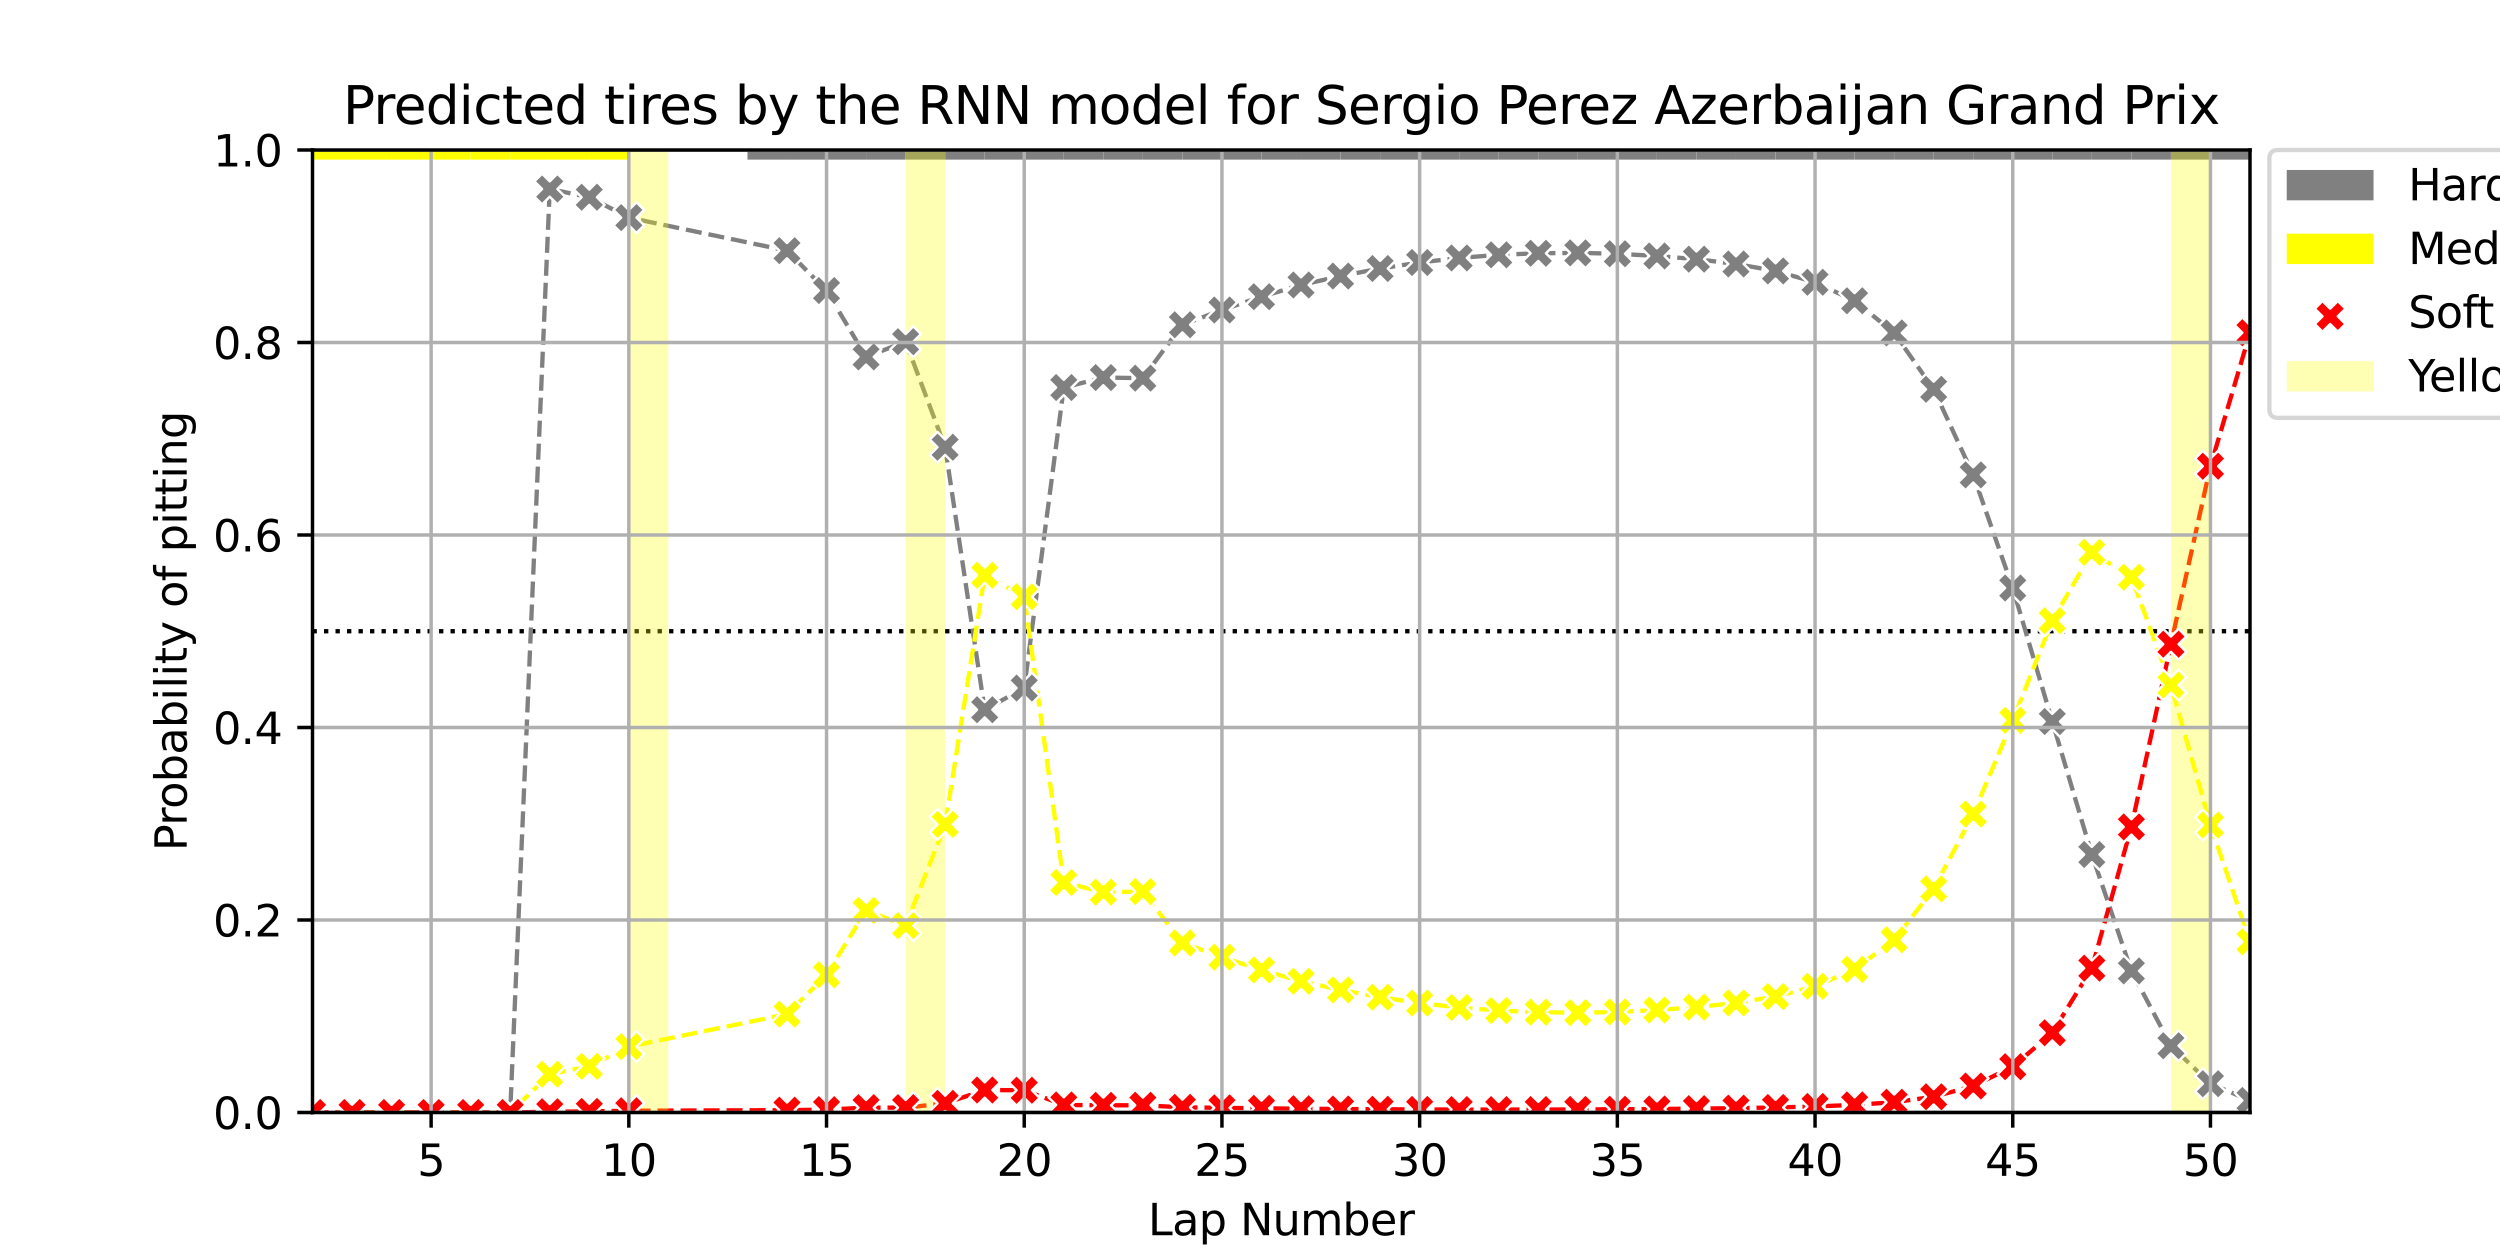 <?xml version="1.0" encoding="utf-8" standalone="no"?>
<!DOCTYPE svg PUBLIC "-//W3C//DTD SVG 1.1//EN"
  "http://www.w3.org/Graphics/SVG/1.1/DTD/svg11.dtd">
<svg xmlns:xlink="http://www.w3.org/1999/xlink" width="576pt" height="288pt" viewBox="0 0 576 288" xmlns="http://www.w3.org/2000/svg" version="1.1">
 <defs>
  <style type="text/css">*{stroke-linejoin: round; stroke-linecap: butt}</style>
 </defs>
 <g id="figure_1">
  <g id="patch_1">
   <path d="M 0 288 
L 576 288 
L 576 0 
L 0 0 
z
" style="fill: #ffffff"/>
  </g>
  <g id="axes_1">
   <g id="patch_2">
    <path d="M 72 256.32 
L 518.4 256.32 
L 518.4 34.56 
L 72 34.56 
z
" style="fill: #ffffff"/>
   </g>
   <g id="patch_3">
    <path d="M 62.89 36.778 
L 62.89 34.56 
L 72 34.56 
L 72 36.778 
z
" clip-path="url(#p99b9c556eb)" style="fill: #ffff00"/>
   </g>
   <g id="patch_4">
    <path d="M 72 36.778 
L 72 34.56 
L 81.11 34.56 
L 81.11 36.778 
z
" clip-path="url(#p99b9c556eb)" style="fill: #ffff00"/>
   </g>
   <g id="patch_5">
    <path d="M 81.11 36.778 
L 81.11 34.56 
L 90.22 34.56 
L 90.22 36.778 
z
" clip-path="url(#p99b9c556eb)" style="fill: #ffff00"/>
   </g>
   <g id="patch_6">
    <path d="M 90.22 36.778 
L 90.22 34.56 
L 99.331 34.56 
L 99.331 36.778 
z
" clip-path="url(#p99b9c556eb)" style="fill: #ffff00"/>
   </g>
   <g id="patch_7">
    <path d="M 99.331 36.778 
L 99.331 34.56 
L 108.441 34.56 
L 108.441 36.778 
z
" clip-path="url(#p99b9c556eb)" style="fill: #ffff00"/>
   </g>
   <g id="patch_8">
    <path d="M 108.441 36.778 
L 108.441 34.56 
L 117.551 34.56 
L 117.551 36.778 
z
" clip-path="url(#p99b9c556eb)" style="fill: #ffff00"/>
   </g>
   <g id="patch_9">
    <path d="M 117.551 36.778 
L 117.551 34.56 
L 126.661 34.56 
L 126.661 36.778 
z
" clip-path="url(#p99b9c556eb)" style="fill: #ffff00"/>
   </g>
   <g id="patch_10">
    <path d="M 126.661 36.778 
L 126.661 34.56 
L 135.771 34.56 
L 135.771 36.778 
z
" clip-path="url(#p99b9c556eb)" style="fill: #ffff00"/>
   </g>
   <g id="patch_11">
    <path d="M 135.771 36.778 
L 135.771 34.56 
L 144.882 34.56 
L 144.882 36.778 
z
" clip-path="url(#p99b9c556eb)" style="fill: #ffff00"/>
   </g>
   <g id="patch_12">
    <path d="M 172.212 36.778 
L 172.212 34.56 
L 181.322 34.56 
L 181.322 36.778 
z
" clip-path="url(#p99b9c556eb)" style="fill: #808080"/>
   </g>
   <g id="patch_13">
    <path d="M 181.322 36.778 
L 181.322 34.56 
L 190.433 34.56 
L 190.433 36.778 
z
" clip-path="url(#p99b9c556eb)" style="fill: #808080"/>
   </g>
   <g id="patch_14">
    <path d="M 190.433 36.778 
L 190.433 34.56 
L 199.543 34.56 
L 199.543 36.778 
z
" clip-path="url(#p99b9c556eb)" style="fill: #808080"/>
   </g>
   <g id="patch_15">
    <path d="M 199.543 36.778 
L 199.543 34.56 
L 208.653 34.56 
L 208.653 36.778 
z
" clip-path="url(#p99b9c556eb)" style="fill: #808080"/>
   </g>
   <g id="patch_16">
    <path d="M 208.653 36.778 
L 208.653 34.56 
L 217.763 34.56 
L 217.763 36.778 
z
" clip-path="url(#p99b9c556eb)" style="fill: #808080"/>
   </g>
   <g id="patch_17">
    <path d="M 217.763 36.778 
L 217.763 34.56 
L 226.873 34.56 
L 226.873 36.778 
z
" clip-path="url(#p99b9c556eb)" style="fill: #808080"/>
   </g>
   <g id="patch_18">
    <path d="M 226.873 36.778 
L 226.873 34.56 
L 235.984 34.56 
L 235.984 36.778 
z
" clip-path="url(#p99b9c556eb)" style="fill: #808080"/>
   </g>
   <g id="patch_19">
    <path d="M 235.984 36.778 
L 235.984 34.56 
L 245.094 34.56 
L 245.094 36.778 
z
" clip-path="url(#p99b9c556eb)" style="fill: #808080"/>
   </g>
   <g id="patch_20">
    <path d="M 245.094 36.778 
L 245.094 34.56 
L 254.204 34.56 
L 254.204 36.778 
z
" clip-path="url(#p99b9c556eb)" style="fill: #808080"/>
   </g>
   <g id="patch_21">
    <path d="M 254.204 36.778 
L 254.204 34.56 
L 263.314 34.56 
L 263.314 36.778 
z
" clip-path="url(#p99b9c556eb)" style="fill: #808080"/>
   </g>
   <g id="patch_22">
    <path d="M 263.314 36.778 
L 263.314 34.56 
L 272.424 34.56 
L 272.424 36.778 
z
" clip-path="url(#p99b9c556eb)" style="fill: #808080"/>
   </g>
   <g id="patch_23">
    <path d="M 272.424 36.778 
L 272.424 34.56 
L 281.535 34.56 
L 281.535 36.778 
z
" clip-path="url(#p99b9c556eb)" style="fill: #808080"/>
   </g>
   <g id="patch_24">
    <path d="M 281.535 36.778 
L 281.535 34.56 
L 290.645 34.56 
L 290.645 36.778 
z
" clip-path="url(#p99b9c556eb)" style="fill: #808080"/>
   </g>
   <g id="patch_25">
    <path d="M 290.645 36.778 
L 290.645 34.56 
L 299.755 34.56 
L 299.755 36.778 
z
" clip-path="url(#p99b9c556eb)" style="fill: #808080"/>
   </g>
   <g id="patch_26">
    <path d="M 299.755 36.778 
L 299.755 34.56 
L 308.865 34.56 
L 308.865 36.778 
z
" clip-path="url(#p99b9c556eb)" style="fill: #808080"/>
   </g>
   <g id="patch_27">
    <path d="M 308.865 36.778 
L 308.865 34.56 
L 317.976 34.56 
L 317.976 36.778 
z
" clip-path="url(#p99b9c556eb)" style="fill: #808080"/>
   </g>
   <g id="patch_28">
    <path d="M 317.976 36.778 
L 317.976 34.56 
L 327.086 34.56 
L 327.086 36.778 
z
" clip-path="url(#p99b9c556eb)" style="fill: #808080"/>
   </g>
   <g id="patch_29">
    <path d="M 327.086 36.778 
L 327.086 34.56 
L 336.196 34.56 
L 336.196 36.778 
z
" clip-path="url(#p99b9c556eb)" style="fill: #808080"/>
   </g>
   <g id="patch_30">
    <path d="M 336.196 36.778 
L 336.196 34.56 
L 345.306 34.56 
L 345.306 36.778 
z
" clip-path="url(#p99b9c556eb)" style="fill: #808080"/>
   </g>
   <g id="patch_31">
    <path d="M 345.306 36.778 
L 345.306 34.56 
L 354.416 34.56 
L 354.416 36.778 
z
" clip-path="url(#p99b9c556eb)" style="fill: #808080"/>
   </g>
   <g id="patch_32">
    <path d="M 354.416 36.778 
L 354.416 34.56 
L 363.527 34.56 
L 363.527 36.778 
z
" clip-path="url(#p99b9c556eb)" style="fill: #808080"/>
   </g>
   <g id="patch_33">
    <path d="M 363.527 36.778 
L 363.527 34.56 
L 372.637 34.56 
L 372.637 36.778 
z
" clip-path="url(#p99b9c556eb)" style="fill: #808080"/>
   </g>
   <g id="patch_34">
    <path d="M 372.637 36.778 
L 372.637 34.56 
L 381.747 34.56 
L 381.747 36.778 
z
" clip-path="url(#p99b9c556eb)" style="fill: #808080"/>
   </g>
   <g id="patch_35">
    <path d="M 381.747 36.778 
L 381.747 34.56 
L 390.857 34.56 
L 390.857 36.778 
z
" clip-path="url(#p99b9c556eb)" style="fill: #808080"/>
   </g>
   <g id="patch_36">
    <path d="M 390.857 36.778 
L 390.857 34.56 
L 399.967 34.56 
L 399.967 36.778 
z
" clip-path="url(#p99b9c556eb)" style="fill: #808080"/>
   </g>
   <g id="patch_37">
    <path d="M 399.967 36.778 
L 399.967 34.56 
L 409.078 34.56 
L 409.078 36.778 
z
" clip-path="url(#p99b9c556eb)" style="fill: #808080"/>
   </g>
   <g id="patch_38">
    <path d="M 409.078 36.778 
L 409.078 34.56 
L 418.188 34.56 
L 418.188 36.778 
z
" clip-path="url(#p99b9c556eb)" style="fill: #808080"/>
   </g>
   <g id="patch_39">
    <path d="M 418.188 36.778 
L 418.188 34.56 
L 427.298 34.56 
L 427.298 36.778 
z
" clip-path="url(#p99b9c556eb)" style="fill: #808080"/>
   </g>
   <g id="patch_40">
    <path d="M 427.298 36.778 
L 427.298 34.56 
L 436.408 34.56 
L 436.408 36.778 
z
" clip-path="url(#p99b9c556eb)" style="fill: #808080"/>
   </g>
   <g id="patch_41">
    <path d="M 436.408 36.778 
L 436.408 34.56 
L 445.518 34.56 
L 445.518 36.778 
z
" clip-path="url(#p99b9c556eb)" style="fill: #808080"/>
   </g>
   <g id="patch_42">
    <path d="M 445.518 36.778 
L 445.518 34.56 
L 454.629 34.56 
L 454.629 36.778 
z
" clip-path="url(#p99b9c556eb)" style="fill: #808080"/>
   </g>
   <g id="patch_43">
    <path d="M 454.629 36.778 
L 454.629 34.56 
L 463.739 34.56 
L 463.739 36.778 
z
" clip-path="url(#p99b9c556eb)" style="fill: #808080"/>
   </g>
   <g id="patch_44">
    <path d="M 463.739 36.778 
L 463.739 34.56 
L 472.849 34.56 
L 472.849 36.778 
z
" clip-path="url(#p99b9c556eb)" style="fill: #808080"/>
   </g>
   <g id="patch_45">
    <path d="M 472.849 36.778 
L 472.849 34.56 
L 481.959 34.56 
L 481.959 36.778 
z
" clip-path="url(#p99b9c556eb)" style="fill: #808080"/>
   </g>
   <g id="patch_46">
    <path d="M 481.959 36.778 
L 481.959 34.56 
L 491.069 34.56 
L 491.069 36.778 
z
" clip-path="url(#p99b9c556eb)" style="fill: #808080"/>
   </g>
   <g id="patch_47">
    <path d="M 491.069 36.778 
L 491.069 34.56 
L 500.18 34.56 
L 500.18 36.778 
z
" clip-path="url(#p99b9c556eb)" style="fill: #808080"/>
   </g>
   <g id="patch_48">
    <path d="M 500.18 36.778 
L 500.18 34.56 
L 509.29 34.56 
L 509.29 36.778 
z
" clip-path="url(#p99b9c556eb)" style="fill: #808080"/>
   </g>
   <g id="patch_49">
    <path d="M 509.29 36.778 
L 509.29 34.56 
L 518.4 34.56 
L 518.4 36.778 
z
" clip-path="url(#p99b9c556eb)" style="fill: #808080"/>
   </g>
   <g id="LineCollection_1">
    <path d="M 72 145.44 
L 518.4 145.44 
" clip-path="url(#p99b9c556eb)" style="fill: none; stroke-dasharray: 1,1.65; stroke-dashoffset: 0; stroke: #000000"/>
   </g>
   <g id="line2d_1">
    <path d="M 72 256.32 
L 81.11 256.32 
L 90.22 256.32 
L 99.331 256.32 
L 108.441 256.32 
L 117.551 256.32 
L 126.661 43.556 
L 135.771 45.444 
L 144.882 50.141 
L 181.322 57.757 
L 190.433 66.941 
L 199.543 82.233 
L 208.653 78.731 
L 217.763 103.042 
L 226.873 163.523 
L 235.984 158.523 
L 245.094 89.283 
L 254.204 86.986 
L 263.314 87.126 
L 272.424 74.823 
L 281.535 71.424 
L 290.645 68.362 
L 299.755 65.658 
L 308.865 63.603 
L 317.976 61.868 
L 327.086 60.482 
L 336.196 59.431 
L 345.306 58.713 
L 354.416 58.355 
L 363.527 58.263 
L 372.637 58.466 
L 381.747 58.977 
L 390.857 59.711 
L 399.967 60.816 
L 409.078 62.43 
L 418.188 65.03 
L 427.298 69.301 
L 436.408 76.706 
L 445.518 89.698 
L 454.629 109.413 
L 463.739 135.478 
L 472.849 166.239 
L 481.959 196.883 
L 491.069 223.698 
L 500.18 240.943 
L 509.29 249.689 
L 518.4 253.546 
" clip-path="url(#p99b9c556eb)" style="fill: none; stroke-dasharray: 3.7,1.6; stroke-dashoffset: 0; stroke: #808080"/>
   </g>
   <g id="line2d_2">
    <path d="M 72 256.32 
L 81.11 256.32 
L 90.22 256.32 
L 99.331 256.32 
L 108.441 256.32 
L 117.551 256.32 
L 126.661 247.499 
L 135.771 245.685 
L 144.882 241.14 
L 181.322 233.661 
L 190.433 224.598 
L 199.543 209.767 
L 208.653 213.272 
L 217.763 189.944 
L 226.873 132.531 
L 235.984 137.486 
L 245.094 203.335 
L 254.204 205.548 
L 263.314 205.424 
L 272.424 217.251 
L 281.535 220.529 
L 290.645 223.483 
L 299.755 226.094 
L 308.865 228.08 
L 317.976 229.757 
L 327.086 231.102 
L 336.196 232.128 
L 345.306 232.837 
L 354.416 233.204 
L 363.527 233.32 
L 372.637 233.159 
L 381.747 232.71 
L 390.857 232.058 
L 399.967 231.067 
L 409.078 229.61 
L 418.188 227.24 
L 427.298 223.332 
L 436.408 216.539 
L 445.518 204.806 
L 454.629 187.566 
L 463.739 165.96 
L 472.849 143.012 
L 481.959 127.252 
L 491.069 132.98 
L 500.18 157.836 
L 509.29 190.093 
L 518.4 216.992 
" clip-path="url(#p99b9c556eb)" style="fill: none; stroke-dasharray: 3.7,1.6; stroke-dashoffset: 0; stroke: #ffff00"/>
   </g>
   <g id="line2d_3">
    <path d="M 72 256.32 
L 81.11 256.32 
L 90.22 256.32 
L 99.331 256.32 
L 108.441 256.32 
L 117.551 256.32 
L 126.661 256.145 
L 135.771 256.071 
L 144.882 255.918 
L 181.322 255.782 
L 190.433 255.662 
L 199.543 255.2 
L 208.653 255.197 
L 217.763 254.213 
L 226.873 251.145 
L 235.984 251.191 
L 245.094 254.583 
L 254.204 254.666 
L 263.314 254.65 
L 272.424 255.127 
L 281.535 255.248 
L 290.645 255.355 
L 299.755 255.448 
L 308.865 255.518 
L 317.976 255.575 
L 327.086 255.616 
L 336.196 255.64 
L 345.306 255.649 
L 354.416 255.64 
L 363.527 255.617 
L 372.637 255.575 
L 381.747 255.513 
L 390.857 255.431 
L 399.967 255.317 
L 409.078 255.161 
L 418.188 254.93 
L 427.298 254.566 
L 436.408 253.955 
L 445.518 252.696 
L 454.629 250.222 
L 463.739 245.762 
L 472.849 237.949 
L 481.959 223.065 
L 491.069 190.522 
L 500.18 148.422 
L 509.29 107.418 
L 518.4 76.662 
" clip-path="url(#p99b9c556eb)" style="fill: none; stroke-dasharray: 3.7,1.6; stroke-dashoffset: 0; stroke: #ff0000"/>
   </g>
   <g id="patch_50">
    <path d="M 144.882 256.32 
L 144.882 34.56 
L 153.992 34.56 
L 153.992 256.32 
z
" clip-path="url(#p99b9c556eb)" style="fill: #ffff00; opacity: 0.3"/>
   </g>
   <g id="patch_51">
    <path d="M 208.653 256.32 
L 208.653 34.56 
L 217.763 34.56 
L 217.763 256.32 
z
" clip-path="url(#p99b9c556eb)" style="fill: #ffff00; opacity: 0.3"/>
   </g>
   <g id="patch_52">
    <path d="M 500.18 256.32 
L 500.18 34.56 
L 509.29 34.56 
L 509.29 256.32 
z
" clip-path="url(#p99b9c556eb)" style="fill: #ffff00; opacity: 0.3"/>
   </g>
   <g id="PathCollection_1">
    <defs>
     <path id="m9189119549" d="M -1.768 3.536 
L 0 1.768 
L 1.768 3.536 
L 3.536 1.768 
L 1.768 0 
L 3.536 -1.768 
L 1.768 -3.536 
L 0 -1.768 
L -1.768 -3.536 
L -3.536 -1.768 
L -1.768 0 
L -3.536 1.768 
z
" style="stroke: #ffffff; stroke-width: 0.566"/>
    </defs>
    <g clip-path="url(#p99b9c556eb)">
     <use xlink:href="#m9189119549" x="72" y="256.32" style="fill: #808080; stroke: #ffffff; stroke-width: 0.566"/>
     <use xlink:href="#m9189119549" x="81.11" y="256.32" style="fill: #808080; stroke: #ffffff; stroke-width: 0.566"/>
     <use xlink:href="#m9189119549" x="90.22" y="256.32" style="fill: #808080; stroke: #ffffff; stroke-width: 0.566"/>
     <use xlink:href="#m9189119549" x="99.331" y="256.32" style="fill: #808080; stroke: #ffffff; stroke-width: 0.566"/>
     <use xlink:href="#m9189119549" x="108.441" y="256.32" style="fill: #808080; stroke: #ffffff; stroke-width: 0.566"/>
     <use xlink:href="#m9189119549" x="117.551" y="256.32" style="fill: #808080; stroke: #ffffff; stroke-width: 0.566"/>
     <use xlink:href="#m9189119549" x="126.661" y="43.556" style="fill: #808080; stroke: #ffffff; stroke-width: 0.566"/>
     <use xlink:href="#m9189119549" x="135.771" y="45.444" style="fill: #808080; stroke: #ffffff; stroke-width: 0.566"/>
     <use xlink:href="#m9189119549" x="144.882" y="50.141" style="fill: #808080; stroke: #ffffff; stroke-width: 0.566"/>
     <use xlink:href="#m9189119549" x="181.322" y="57.757" style="fill: #808080; stroke: #ffffff; stroke-width: 0.566"/>
     <use xlink:href="#m9189119549" x="190.433" y="66.941" style="fill: #808080; stroke: #ffffff; stroke-width: 0.566"/>
     <use xlink:href="#m9189119549" x="199.543" y="82.233" style="fill: #808080; stroke: #ffffff; stroke-width: 0.566"/>
     <use xlink:href="#m9189119549" x="208.653" y="78.731" style="fill: #808080; stroke: #ffffff; stroke-width: 0.566"/>
     <use xlink:href="#m9189119549" x="217.763" y="103.042" style="fill: #808080; stroke: #ffffff; stroke-width: 0.566"/>
     <use xlink:href="#m9189119549" x="226.873" y="163.523" style="fill: #808080; stroke: #ffffff; stroke-width: 0.566"/>
     <use xlink:href="#m9189119549" x="235.984" y="158.523" style="fill: #808080; stroke: #ffffff; stroke-width: 0.566"/>
     <use xlink:href="#m9189119549" x="245.094" y="89.283" style="fill: #808080; stroke: #ffffff; stroke-width: 0.566"/>
     <use xlink:href="#m9189119549" x="254.204" y="86.986" style="fill: #808080; stroke: #ffffff; stroke-width: 0.566"/>
     <use xlink:href="#m9189119549" x="263.314" y="87.126" style="fill: #808080; stroke: #ffffff; stroke-width: 0.566"/>
     <use xlink:href="#m9189119549" x="272.424" y="74.823" style="fill: #808080; stroke: #ffffff; stroke-width: 0.566"/>
     <use xlink:href="#m9189119549" x="281.535" y="71.424" style="fill: #808080; stroke: #ffffff; stroke-width: 0.566"/>
     <use xlink:href="#m9189119549" x="290.645" y="68.362" style="fill: #808080; stroke: #ffffff; stroke-width: 0.566"/>
     <use xlink:href="#m9189119549" x="299.755" y="65.658" style="fill: #808080; stroke: #ffffff; stroke-width: 0.566"/>
     <use xlink:href="#m9189119549" x="308.865" y="63.603" style="fill: #808080; stroke: #ffffff; stroke-width: 0.566"/>
     <use xlink:href="#m9189119549" x="317.976" y="61.868" style="fill: #808080; stroke: #ffffff; stroke-width: 0.566"/>
     <use xlink:href="#m9189119549" x="327.086" y="60.482" style="fill: #808080; stroke: #ffffff; stroke-width: 0.566"/>
     <use xlink:href="#m9189119549" x="336.196" y="59.431" style="fill: #808080; stroke: #ffffff; stroke-width: 0.566"/>
     <use xlink:href="#m9189119549" x="345.306" y="58.713" style="fill: #808080; stroke: #ffffff; stroke-width: 0.566"/>
     <use xlink:href="#m9189119549" x="354.416" y="58.355" style="fill: #808080; stroke: #ffffff; stroke-width: 0.566"/>
     <use xlink:href="#m9189119549" x="363.527" y="58.263" style="fill: #808080; stroke: #ffffff; stroke-width: 0.566"/>
     <use xlink:href="#m9189119549" x="372.637" y="58.466" style="fill: #808080; stroke: #ffffff; stroke-width: 0.566"/>
     <use xlink:href="#m9189119549" x="381.747" y="58.977" style="fill: #808080; stroke: #ffffff; stroke-width: 0.566"/>
     <use xlink:href="#m9189119549" x="390.857" y="59.711" style="fill: #808080; stroke: #ffffff; stroke-width: 0.566"/>
     <use xlink:href="#m9189119549" x="399.967" y="60.816" style="fill: #808080; stroke: #ffffff; stroke-width: 0.566"/>
     <use xlink:href="#m9189119549" x="409.078" y="62.43" style="fill: #808080; stroke: #ffffff; stroke-width: 0.566"/>
     <use xlink:href="#m9189119549" x="418.188" y="65.03" style="fill: #808080; stroke: #ffffff; stroke-width: 0.566"/>
     <use xlink:href="#m9189119549" x="427.298" y="69.301" style="fill: #808080; stroke: #ffffff; stroke-width: 0.566"/>
     <use xlink:href="#m9189119549" x="436.408" y="76.706" style="fill: #808080; stroke: #ffffff; stroke-width: 0.566"/>
     <use xlink:href="#m9189119549" x="445.518" y="89.698" style="fill: #808080; stroke: #ffffff; stroke-width: 0.566"/>
     <use xlink:href="#m9189119549" x="454.629" y="109.413" style="fill: #808080; stroke: #ffffff; stroke-width: 0.566"/>
     <use xlink:href="#m9189119549" x="463.739" y="135.478" style="fill: #808080; stroke: #ffffff; stroke-width: 0.566"/>
     <use xlink:href="#m9189119549" x="472.849" y="166.239" style="fill: #808080; stroke: #ffffff; stroke-width: 0.566"/>
     <use xlink:href="#m9189119549" x="481.959" y="196.883" style="fill: #808080; stroke: #ffffff; stroke-width: 0.566"/>
     <use xlink:href="#m9189119549" x="491.069" y="223.698" style="fill: #808080; stroke: #ffffff; stroke-width: 0.566"/>
     <use xlink:href="#m9189119549" x="500.18" y="240.943" style="fill: #808080; stroke: #ffffff; stroke-width: 0.566"/>
     <use xlink:href="#m9189119549" x="509.29" y="249.689" style="fill: #808080; stroke: #ffffff; stroke-width: 0.566"/>
     <use xlink:href="#m9189119549" x="518.4" y="253.546" style="fill: #808080; stroke: #ffffff; stroke-width: 0.566"/>
    </g>
   </g>
   <g id="PolyCollection_1"/>
   <g id="PathCollection_2">
    <defs>
     <path id="mf73ca0067d" d="M -1.768 3.536 
L 0 1.768 
L 1.768 3.536 
L 3.536 1.768 
L 1.768 0 
L 3.536 -1.768 
L 1.768 -3.536 
L 0 -1.768 
L -1.768 -3.536 
L -3.536 -1.768 
L -1.768 0 
L -3.536 1.768 
z
" style="stroke: #ffffff; stroke-width: 0.566"/>
    </defs>
    <g clip-path="url(#p99b9c556eb)">
     <use xlink:href="#mf73ca0067d" x="72" y="256.32" style="fill: #ffff00; stroke: #ffffff; stroke-width: 0.566"/>
     <use xlink:href="#mf73ca0067d" x="81.11" y="256.32" style="fill: #ffff00; stroke: #ffffff; stroke-width: 0.566"/>
     <use xlink:href="#mf73ca0067d" x="90.22" y="256.32" style="fill: #ffff00; stroke: #ffffff; stroke-width: 0.566"/>
     <use xlink:href="#mf73ca0067d" x="99.331" y="256.32" style="fill: #ffff00; stroke: #ffffff; stroke-width: 0.566"/>
     <use xlink:href="#mf73ca0067d" x="108.441" y="256.32" style="fill: #ffff00; stroke: #ffffff; stroke-width: 0.566"/>
     <use xlink:href="#mf73ca0067d" x="117.551" y="256.32" style="fill: #ffff00; stroke: #ffffff; stroke-width: 0.566"/>
     <use xlink:href="#mf73ca0067d" x="126.661" y="247.499" style="fill: #ffff00; stroke: #ffffff; stroke-width: 0.566"/>
     <use xlink:href="#mf73ca0067d" x="135.771" y="245.685" style="fill: #ffff00; stroke: #ffffff; stroke-width: 0.566"/>
     <use xlink:href="#mf73ca0067d" x="144.882" y="241.14" style="fill: #ffff00; stroke: #ffffff; stroke-width: 0.566"/>
     <use xlink:href="#mf73ca0067d" x="181.322" y="233.661" style="fill: #ffff00; stroke: #ffffff; stroke-width: 0.566"/>
     <use xlink:href="#mf73ca0067d" x="190.433" y="224.598" style="fill: #ffff00; stroke: #ffffff; stroke-width: 0.566"/>
     <use xlink:href="#mf73ca0067d" x="199.543" y="209.767" style="fill: #ffff00; stroke: #ffffff; stroke-width: 0.566"/>
     <use xlink:href="#mf73ca0067d" x="208.653" y="213.272" style="fill: #ffff00; stroke: #ffffff; stroke-width: 0.566"/>
     <use xlink:href="#mf73ca0067d" x="217.763" y="189.944" style="fill: #ffff00; stroke: #ffffff; stroke-width: 0.566"/>
     <use xlink:href="#mf73ca0067d" x="226.873" y="132.531" style="fill: #ffff00; stroke: #ffffff; stroke-width: 0.566"/>
     <use xlink:href="#mf73ca0067d" x="235.984" y="137.486" style="fill: #ffff00; stroke: #ffffff; stroke-width: 0.566"/>
     <use xlink:href="#mf73ca0067d" x="245.094" y="203.335" style="fill: #ffff00; stroke: #ffffff; stroke-width: 0.566"/>
     <use xlink:href="#mf73ca0067d" x="254.204" y="205.548" style="fill: #ffff00; stroke: #ffffff; stroke-width: 0.566"/>
     <use xlink:href="#mf73ca0067d" x="263.314" y="205.424" style="fill: #ffff00; stroke: #ffffff; stroke-width: 0.566"/>
     <use xlink:href="#mf73ca0067d" x="272.424" y="217.251" style="fill: #ffff00; stroke: #ffffff; stroke-width: 0.566"/>
     <use xlink:href="#mf73ca0067d" x="281.535" y="220.529" style="fill: #ffff00; stroke: #ffffff; stroke-width: 0.566"/>
     <use xlink:href="#mf73ca0067d" x="290.645" y="223.483" style="fill: #ffff00; stroke: #ffffff; stroke-width: 0.566"/>
     <use xlink:href="#mf73ca0067d" x="299.755" y="226.094" style="fill: #ffff00; stroke: #ffffff; stroke-width: 0.566"/>
     <use xlink:href="#mf73ca0067d" x="308.865" y="228.08" style="fill: #ffff00; stroke: #ffffff; stroke-width: 0.566"/>
     <use xlink:href="#mf73ca0067d" x="317.976" y="229.757" style="fill: #ffff00; stroke: #ffffff; stroke-width: 0.566"/>
     <use xlink:href="#mf73ca0067d" x="327.086" y="231.102" style="fill: #ffff00; stroke: #ffffff; stroke-width: 0.566"/>
     <use xlink:href="#mf73ca0067d" x="336.196" y="232.128" style="fill: #ffff00; stroke: #ffffff; stroke-width: 0.566"/>
     <use xlink:href="#mf73ca0067d" x="345.306" y="232.837" style="fill: #ffff00; stroke: #ffffff; stroke-width: 0.566"/>
     <use xlink:href="#mf73ca0067d" x="354.416" y="233.204" style="fill: #ffff00; stroke: #ffffff; stroke-width: 0.566"/>
     <use xlink:href="#mf73ca0067d" x="363.527" y="233.32" style="fill: #ffff00; stroke: #ffffff; stroke-width: 0.566"/>
     <use xlink:href="#mf73ca0067d" x="372.637" y="233.159" style="fill: #ffff00; stroke: #ffffff; stroke-width: 0.566"/>
     <use xlink:href="#mf73ca0067d" x="381.747" y="232.71" style="fill: #ffff00; stroke: #ffffff; stroke-width: 0.566"/>
     <use xlink:href="#mf73ca0067d" x="390.857" y="232.058" style="fill: #ffff00; stroke: #ffffff; stroke-width: 0.566"/>
     <use xlink:href="#mf73ca0067d" x="399.967" y="231.067" style="fill: #ffff00; stroke: #ffffff; stroke-width: 0.566"/>
     <use xlink:href="#mf73ca0067d" x="409.078" y="229.61" style="fill: #ffff00; stroke: #ffffff; stroke-width: 0.566"/>
     <use xlink:href="#mf73ca0067d" x="418.188" y="227.24" style="fill: #ffff00; stroke: #ffffff; stroke-width: 0.566"/>
     <use xlink:href="#mf73ca0067d" x="427.298" y="223.332" style="fill: #ffff00; stroke: #ffffff; stroke-width: 0.566"/>
     <use xlink:href="#mf73ca0067d" x="436.408" y="216.539" style="fill: #ffff00; stroke: #ffffff; stroke-width: 0.566"/>
     <use xlink:href="#mf73ca0067d" x="445.518" y="204.806" style="fill: #ffff00; stroke: #ffffff; stroke-width: 0.566"/>
     <use xlink:href="#mf73ca0067d" x="454.629" y="187.566" style="fill: #ffff00; stroke: #ffffff; stroke-width: 0.566"/>
     <use xlink:href="#mf73ca0067d" x="463.739" y="165.96" style="fill: #ffff00; stroke: #ffffff; stroke-width: 0.566"/>
     <use xlink:href="#mf73ca0067d" x="472.849" y="143.012" style="fill: #ffff00; stroke: #ffffff; stroke-width: 0.566"/>
     <use xlink:href="#mf73ca0067d" x="481.959" y="127.252" style="fill: #ffff00; stroke: #ffffff; stroke-width: 0.566"/>
     <use xlink:href="#mf73ca0067d" x="491.069" y="132.98" style="fill: #ffff00; stroke: #ffffff; stroke-width: 0.566"/>
     <use xlink:href="#mf73ca0067d" x="500.18" y="157.836" style="fill: #ffff00; stroke: #ffffff; stroke-width: 0.566"/>
     <use xlink:href="#mf73ca0067d" x="509.29" y="190.093" style="fill: #ffff00; stroke: #ffffff; stroke-width: 0.566"/>
     <use xlink:href="#mf73ca0067d" x="518.4" y="216.992" style="fill: #ffff00; stroke: #ffffff; stroke-width: 0.566"/>
    </g>
   </g>
   <g id="PolyCollection_2"/>
   <g id="PathCollection_3">
    <defs>
     <path id="m8a4a837330" d="M -1.768 3.536 
L 0 1.768 
L 1.768 3.536 
L 3.536 1.768 
L 1.768 0 
L 3.536 -1.768 
L 1.768 -3.536 
L 0 -1.768 
L -1.768 -3.536 
L -3.536 -1.768 
L -1.768 0 
L -3.536 1.768 
z
" style="stroke: #ffffff; stroke-width: 0.566"/>
    </defs>
    <g clip-path="url(#p99b9c556eb)">
     <use xlink:href="#m8a4a837330" x="72" y="256.32" style="fill: #ff0000; stroke: #ffffff; stroke-width: 0.566"/>
     <use xlink:href="#m8a4a837330" x="81.11" y="256.32" style="fill: #ff0000; stroke: #ffffff; stroke-width: 0.566"/>
     <use xlink:href="#m8a4a837330" x="90.22" y="256.32" style="fill: #ff0000; stroke: #ffffff; stroke-width: 0.566"/>
     <use xlink:href="#m8a4a837330" x="99.331" y="256.32" style="fill: #ff0000; stroke: #ffffff; stroke-width: 0.566"/>
     <use xlink:href="#m8a4a837330" x="108.441" y="256.32" style="fill: #ff0000; stroke: #ffffff; stroke-width: 0.566"/>
     <use xlink:href="#m8a4a837330" x="117.551" y="256.32" style="fill: #ff0000; stroke: #ffffff; stroke-width: 0.566"/>
     <use xlink:href="#m8a4a837330" x="126.661" y="256.145" style="fill: #ff0000; stroke: #ffffff; stroke-width: 0.566"/>
     <use xlink:href="#m8a4a837330" x="135.771" y="256.071" style="fill: #ff0000; stroke: #ffffff; stroke-width: 0.566"/>
     <use xlink:href="#m8a4a837330" x="144.882" y="255.918" style="fill: #ff0000; stroke: #ffffff; stroke-width: 0.566"/>
     <use xlink:href="#m8a4a837330" x="181.322" y="255.782" style="fill: #ff0000; stroke: #ffffff; stroke-width: 0.566"/>
     <use xlink:href="#m8a4a837330" x="190.433" y="255.662" style="fill: #ff0000; stroke: #ffffff; stroke-width: 0.566"/>
     <use xlink:href="#m8a4a837330" x="199.543" y="255.2" style="fill: #ff0000; stroke: #ffffff; stroke-width: 0.566"/>
     <use xlink:href="#m8a4a837330" x="208.653" y="255.197" style="fill: #ff0000; stroke: #ffffff; stroke-width: 0.566"/>
     <use xlink:href="#m8a4a837330" x="217.763" y="254.213" style="fill: #ff0000; stroke: #ffffff; stroke-width: 0.566"/>
     <use xlink:href="#m8a4a837330" x="226.873" y="251.145" style="fill: #ff0000; stroke: #ffffff; stroke-width: 0.566"/>
     <use xlink:href="#m8a4a837330" x="235.984" y="251.191" style="fill: #ff0000; stroke: #ffffff; stroke-width: 0.566"/>
     <use xlink:href="#m8a4a837330" x="245.094" y="254.583" style="fill: #ff0000; stroke: #ffffff; stroke-width: 0.566"/>
     <use xlink:href="#m8a4a837330" x="254.204" y="254.666" style="fill: #ff0000; stroke: #ffffff; stroke-width: 0.566"/>
     <use xlink:href="#m8a4a837330" x="263.314" y="254.65" style="fill: #ff0000; stroke: #ffffff; stroke-width: 0.566"/>
     <use xlink:href="#m8a4a837330" x="272.424" y="255.127" style="fill: #ff0000; stroke: #ffffff; stroke-width: 0.566"/>
     <use xlink:href="#m8a4a837330" x="281.535" y="255.248" style="fill: #ff0000; stroke: #ffffff; stroke-width: 0.566"/>
     <use xlink:href="#m8a4a837330" x="290.645" y="255.355" style="fill: #ff0000; stroke: #ffffff; stroke-width: 0.566"/>
     <use xlink:href="#m8a4a837330" x="299.755" y="255.448" style="fill: #ff0000; stroke: #ffffff; stroke-width: 0.566"/>
     <use xlink:href="#m8a4a837330" x="308.865" y="255.518" style="fill: #ff0000; stroke: #ffffff; stroke-width: 0.566"/>
     <use xlink:href="#m8a4a837330" x="317.976" y="255.575" style="fill: #ff0000; stroke: #ffffff; stroke-width: 0.566"/>
     <use xlink:href="#m8a4a837330" x="327.086" y="255.616" style="fill: #ff0000; stroke: #ffffff; stroke-width: 0.566"/>
     <use xlink:href="#m8a4a837330" x="336.196" y="255.64" style="fill: #ff0000; stroke: #ffffff; stroke-width: 0.566"/>
     <use xlink:href="#m8a4a837330" x="345.306" y="255.649" style="fill: #ff0000; stroke: #ffffff; stroke-width: 0.566"/>
     <use xlink:href="#m8a4a837330" x="354.416" y="255.64" style="fill: #ff0000; stroke: #ffffff; stroke-width: 0.566"/>
     <use xlink:href="#m8a4a837330" x="363.527" y="255.617" style="fill: #ff0000; stroke: #ffffff; stroke-width: 0.566"/>
     <use xlink:href="#m8a4a837330" x="372.637" y="255.575" style="fill: #ff0000; stroke: #ffffff; stroke-width: 0.566"/>
     <use xlink:href="#m8a4a837330" x="381.747" y="255.513" style="fill: #ff0000; stroke: #ffffff; stroke-width: 0.566"/>
     <use xlink:href="#m8a4a837330" x="390.857" y="255.431" style="fill: #ff0000; stroke: #ffffff; stroke-width: 0.566"/>
     <use xlink:href="#m8a4a837330" x="399.967" y="255.317" style="fill: #ff0000; stroke: #ffffff; stroke-width: 0.566"/>
     <use xlink:href="#m8a4a837330" x="409.078" y="255.161" style="fill: #ff0000; stroke: #ffffff; stroke-width: 0.566"/>
     <use xlink:href="#m8a4a837330" x="418.188" y="254.93" style="fill: #ff0000; stroke: #ffffff; stroke-width: 0.566"/>
     <use xlink:href="#m8a4a837330" x="427.298" y="254.566" style="fill: #ff0000; stroke: #ffffff; stroke-width: 0.566"/>
     <use xlink:href="#m8a4a837330" x="436.408" y="253.955" style="fill: #ff0000; stroke: #ffffff; stroke-width: 0.566"/>
     <use xlink:href="#m8a4a837330" x="445.518" y="252.696" style="fill: #ff0000; stroke: #ffffff; stroke-width: 0.566"/>
     <use xlink:href="#m8a4a837330" x="454.629" y="250.222" style="fill: #ff0000; stroke: #ffffff; stroke-width: 0.566"/>
     <use xlink:href="#m8a4a837330" x="463.739" y="245.762" style="fill: #ff0000; stroke: #ffffff; stroke-width: 0.566"/>
     <use xlink:href="#m8a4a837330" x="472.849" y="237.949" style="fill: #ff0000; stroke: #ffffff; stroke-width: 0.566"/>
     <use xlink:href="#m8a4a837330" x="481.959" y="223.065" style="fill: #ff0000; stroke: #ffffff; stroke-width: 0.566"/>
     <use xlink:href="#m8a4a837330" x="491.069" y="190.522" style="fill: #ff0000; stroke: #ffffff; stroke-width: 0.566"/>
     <use xlink:href="#m8a4a837330" x="500.18" y="148.422" style="fill: #ff0000; stroke: #ffffff; stroke-width: 0.566"/>
     <use xlink:href="#m8a4a837330" x="509.29" y="107.418" style="fill: #ff0000; stroke: #ffffff; stroke-width: 0.566"/>
     <use xlink:href="#m8a4a837330" x="518.4" y="76.662" style="fill: #ff0000; stroke: #ffffff; stroke-width: 0.566"/>
    </g>
   </g>
   <g id="PolyCollection_3"/>
   <g id="matplotlib.axis_1">
    <g id="xtick_1">
     <g id="line2d_4">
      <path d="M 99.331 256.32 
L 99.331 34.56 
" clip-path="url(#p99b9c556eb)" style="fill: none; stroke: #b0b0b0; stroke-width: 0.8; stroke-linecap: square"/>
     </g>
     <g id="line2d_5">
      <defs>
       <path id="m1f406def1a" d="M 0 0 
L 0 3.5 
" style="stroke: #000000; stroke-width: 0.8"/>
      </defs>
      <g>
       <use xlink:href="#m1f406def1a" x="99.331" y="256.32" style="stroke: #000000; stroke-width: 0.8"/>
      </g>
     </g>
     <g id="text_1">
      <!-- 5 -->
      <g transform="translate(96.149 270.918) scale(0.1 -0.1)">
       <defs>
        <path id="DejaVuSans-35" d="M 691 4666 
L 3169 4666 
L 3169 4134 
L 1269 4134 
L 1269 2991 
Q 1406 3038 1543 3061 
Q 1681 3084 1819 3084 
Q 2600 3084 3056 2656 
Q 3513 2228 3513 1497 
Q 3513 744 3044 326 
Q 2575 -91 1722 -91 
Q 1428 -91 1123 -41 
Q 819 9 494 109 
L 494 744 
Q 775 591 1075 516 
Q 1375 441 1709 441 
Q 2250 441 2565 725 
Q 2881 1009 2881 1497 
Q 2881 1984 2565 2268 
Q 2250 2553 1709 2553 
Q 1456 2553 1204 2497 
Q 953 2441 691 2322 
L 691 4666 
z
" transform="scale(0.016)"/>
       </defs>
       <use xlink:href="#DejaVuSans-35"/>
      </g>
     </g>
    </g>
    <g id="xtick_2">
     <g id="line2d_6">
      <path d="M 144.882 256.32 
L 144.882 34.56 
" clip-path="url(#p99b9c556eb)" style="fill: none; stroke: #b0b0b0; stroke-width: 0.8; stroke-linecap: square"/>
     </g>
     <g id="line2d_7">
      <g>
       <use xlink:href="#m1f406def1a" x="144.882" y="256.32" style="stroke: #000000; stroke-width: 0.8"/>
      </g>
     </g>
     <g id="text_2">
      <!-- 10 -->
      <g transform="translate(138.519 270.918) scale(0.1 -0.1)">
       <defs>
        <path id="DejaVuSans-31" d="M 794 531 
L 1825 531 
L 1825 4091 
L 703 3866 
L 703 4441 
L 1819 4666 
L 2450 4666 
L 2450 531 
L 3481 531 
L 3481 0 
L 794 0 
L 794 531 
z
" transform="scale(0.016)"/>
        <path id="DejaVuSans-30" d="M 2034 4250 
Q 1547 4250 1301 3770 
Q 1056 3291 1056 2328 
Q 1056 1369 1301 889 
Q 1547 409 2034 409 
Q 2525 409 2770 889 
Q 3016 1369 3016 2328 
Q 3016 3291 2770 3770 
Q 2525 4250 2034 4250 
z
M 2034 4750 
Q 2819 4750 3233 4129 
Q 3647 3509 3647 2328 
Q 3647 1150 3233 529 
Q 2819 -91 2034 -91 
Q 1250 -91 836 529 
Q 422 1150 422 2328 
Q 422 3509 836 4129 
Q 1250 4750 2034 4750 
z
" transform="scale(0.016)"/>
       </defs>
       <use xlink:href="#DejaVuSans-31"/>
       <use xlink:href="#DejaVuSans-30" x="63.623"/>
      </g>
     </g>
    </g>
    <g id="xtick_3">
     <g id="line2d_8">
      <path d="M 190.433 256.32 
L 190.433 34.56 
" clip-path="url(#p99b9c556eb)" style="fill: none; stroke: #b0b0b0; stroke-width: 0.8; stroke-linecap: square"/>
     </g>
     <g id="line2d_9">
      <g>
       <use xlink:href="#m1f406def1a" x="190.433" y="256.32" style="stroke: #000000; stroke-width: 0.8"/>
      </g>
     </g>
     <g id="text_3">
      <!-- 15 -->
      <g transform="translate(184.07 270.918) scale(0.1 -0.1)">
       <use xlink:href="#DejaVuSans-31"/>
       <use xlink:href="#DejaVuSans-35" x="63.623"/>
      </g>
     </g>
    </g>
    <g id="xtick_4">
     <g id="line2d_10">
      <path d="M 235.984 256.32 
L 235.984 34.56 
" clip-path="url(#p99b9c556eb)" style="fill: none; stroke: #b0b0b0; stroke-width: 0.8; stroke-linecap: square"/>
     </g>
     <g id="line2d_11">
      <g>
       <use xlink:href="#m1f406def1a" x="235.984" y="256.32" style="stroke: #000000; stroke-width: 0.8"/>
      </g>
     </g>
     <g id="text_4">
      <!-- 20 -->
      <g transform="translate(229.621 270.918) scale(0.1 -0.1)">
       <defs>
        <path id="DejaVuSans-32" d="M 1228 531 
L 3431 531 
L 3431 0 
L 469 0 
L 469 531 
Q 828 903 1448 1529 
Q 2069 2156 2228 2338 
Q 2531 2678 2651 2914 
Q 2772 3150 2772 3378 
Q 2772 3750 2511 3984 
Q 2250 4219 1831 4219 
Q 1534 4219 1204 4116 
Q 875 4013 500 3803 
L 500 4441 
Q 881 4594 1212 4672 
Q 1544 4750 1819 4750 
Q 2544 4750 2975 4387 
Q 3406 4025 3406 3419 
Q 3406 3131 3298 2873 
Q 3191 2616 2906 2266 
Q 2828 2175 2409 1742 
Q 1991 1309 1228 531 
z
" transform="scale(0.016)"/>
       </defs>
       <use xlink:href="#DejaVuSans-32"/>
       <use xlink:href="#DejaVuSans-30" x="63.623"/>
      </g>
     </g>
    </g>
    <g id="xtick_5">
     <g id="line2d_12">
      <path d="M 281.535 256.32 
L 281.535 34.56 
" clip-path="url(#p99b9c556eb)" style="fill: none; stroke: #b0b0b0; stroke-width: 0.8; stroke-linecap: square"/>
     </g>
     <g id="line2d_13">
      <g>
       <use xlink:href="#m1f406def1a" x="281.535" y="256.32" style="stroke: #000000; stroke-width: 0.8"/>
      </g>
     </g>
     <g id="text_5">
      <!-- 25 -->
      <g transform="translate(275.172 270.918) scale(0.1 -0.1)">
       <use xlink:href="#DejaVuSans-32"/>
       <use xlink:href="#DejaVuSans-35" x="63.623"/>
      </g>
     </g>
    </g>
    <g id="xtick_6">
     <g id="line2d_14">
      <path d="M 327.086 256.32 
L 327.086 34.56 
" clip-path="url(#p99b9c556eb)" style="fill: none; stroke: #b0b0b0; stroke-width: 0.8; stroke-linecap: square"/>
     </g>
     <g id="line2d_15">
      <g>
       <use xlink:href="#m1f406def1a" x="327.086" y="256.32" style="stroke: #000000; stroke-width: 0.8"/>
      </g>
     </g>
     <g id="text_6">
      <!-- 30 -->
      <g transform="translate(320.723 270.918) scale(0.1 -0.1)">
       <defs>
        <path id="DejaVuSans-33" d="M 2597 2516 
Q 3050 2419 3304 2112 
Q 3559 1806 3559 1356 
Q 3559 666 3084 287 
Q 2609 -91 1734 -91 
Q 1441 -91 1130 -33 
Q 819 25 488 141 
L 488 750 
Q 750 597 1062 519 
Q 1375 441 1716 441 
Q 2309 441 2620 675 
Q 2931 909 2931 1356 
Q 2931 1769 2642 2001 
Q 2353 2234 1838 2234 
L 1294 2234 
L 1294 2753 
L 1863 2753 
Q 2328 2753 2575 2939 
Q 2822 3125 2822 3475 
Q 2822 3834 2567 4026 
Q 2313 4219 1838 4219 
Q 1578 4219 1281 4162 
Q 984 4106 628 3988 
L 628 4550 
Q 988 4650 1302 4700 
Q 1616 4750 1894 4750 
Q 2613 4750 3031 4423 
Q 3450 4097 3450 3541 
Q 3450 3153 3228 2886 
Q 3006 2619 2597 2516 
z
" transform="scale(0.016)"/>
       </defs>
       <use xlink:href="#DejaVuSans-33"/>
       <use xlink:href="#DejaVuSans-30" x="63.623"/>
      </g>
     </g>
    </g>
    <g id="xtick_7">
     <g id="line2d_16">
      <path d="M 372.637 256.32 
L 372.637 34.56 
" clip-path="url(#p99b9c556eb)" style="fill: none; stroke: #b0b0b0; stroke-width: 0.8; stroke-linecap: square"/>
     </g>
     <g id="line2d_17">
      <g>
       <use xlink:href="#m1f406def1a" x="372.637" y="256.32" style="stroke: #000000; stroke-width: 0.8"/>
      </g>
     </g>
     <g id="text_7">
      <!-- 35 -->
      <g transform="translate(366.274 270.918) scale(0.1 -0.1)">
       <use xlink:href="#DejaVuSans-33"/>
       <use xlink:href="#DejaVuSans-35" x="63.623"/>
      </g>
     </g>
    </g>
    <g id="xtick_8">
     <g id="line2d_18">
      <path d="M 418.188 256.32 
L 418.188 34.56 
" clip-path="url(#p99b9c556eb)" style="fill: none; stroke: #b0b0b0; stroke-width: 0.8; stroke-linecap: square"/>
     </g>
     <g id="line2d_19">
      <g>
       <use xlink:href="#m1f406def1a" x="418.188" y="256.32" style="stroke: #000000; stroke-width: 0.8"/>
      </g>
     </g>
     <g id="text_8">
      <!-- 40 -->
      <g transform="translate(411.825 270.918) scale(0.1 -0.1)">
       <defs>
        <path id="DejaVuSans-34" d="M 2419 4116 
L 825 1625 
L 2419 1625 
L 2419 4116 
z
M 2253 4666 
L 3047 4666 
L 3047 1625 
L 3713 1625 
L 3713 1100 
L 3047 1100 
L 3047 0 
L 2419 0 
L 2419 1100 
L 313 1100 
L 313 1709 
L 2253 4666 
z
" transform="scale(0.016)"/>
       </defs>
       <use xlink:href="#DejaVuSans-34"/>
       <use xlink:href="#DejaVuSans-30" x="63.623"/>
      </g>
     </g>
    </g>
    <g id="xtick_9">
     <g id="line2d_20">
      <path d="M 463.739 256.32 
L 463.739 34.56 
" clip-path="url(#p99b9c556eb)" style="fill: none; stroke: #b0b0b0; stroke-width: 0.8; stroke-linecap: square"/>
     </g>
     <g id="line2d_21">
      <g>
       <use xlink:href="#m1f406def1a" x="463.739" y="256.32" style="stroke: #000000; stroke-width: 0.8"/>
      </g>
     </g>
     <g id="text_9">
      <!-- 45 -->
      <g transform="translate(457.376 270.918) scale(0.1 -0.1)">
       <use xlink:href="#DejaVuSans-34"/>
       <use xlink:href="#DejaVuSans-35" x="63.623"/>
      </g>
     </g>
    </g>
    <g id="xtick_10">
     <g id="line2d_22">
      <path d="M 509.29 256.32 
L 509.29 34.56 
" clip-path="url(#p99b9c556eb)" style="fill: none; stroke: #b0b0b0; stroke-width: 0.8; stroke-linecap: square"/>
     </g>
     <g id="line2d_23">
      <g>
       <use xlink:href="#m1f406def1a" x="509.29" y="256.32" style="stroke: #000000; stroke-width: 0.8"/>
      </g>
     </g>
     <g id="text_10">
      <!-- 50 -->
      <g transform="translate(502.927 270.918) scale(0.1 -0.1)">
       <use xlink:href="#DejaVuSans-35"/>
       <use xlink:href="#DejaVuSans-30" x="63.623"/>
      </g>
     </g>
    </g>
    <g id="text_11">
     <!-- Lap Number -->
     <g transform="translate(264.501 284.597) scale(0.1 -0.1)">
      <defs>
       <path id="DejaVuSans-4c" d="M 628 4666 
L 1259 4666 
L 1259 531 
L 3531 531 
L 3531 0 
L 628 0 
L 628 4666 
z
" transform="scale(0.016)"/>
       <path id="DejaVuSans-61" d="M 2194 1759 
Q 1497 1759 1228 1600 
Q 959 1441 959 1056 
Q 959 750 1161 570 
Q 1363 391 1709 391 
Q 2188 391 2477 730 
Q 2766 1069 2766 1631 
L 2766 1759 
L 2194 1759 
z
M 3341 1997 
L 3341 0 
L 2766 0 
L 2766 531 
Q 2569 213 2275 61 
Q 1981 -91 1556 -91 
Q 1019 -91 701 211 
Q 384 513 384 1019 
Q 384 1609 779 1909 
Q 1175 2209 1959 2209 
L 2766 2209 
L 2766 2266 
Q 2766 2663 2505 2880 
Q 2244 3097 1772 3097 
Q 1472 3097 1187 3025 
Q 903 2953 641 2809 
L 641 3341 
Q 956 3463 1253 3523 
Q 1550 3584 1831 3584 
Q 2591 3584 2966 3190 
Q 3341 2797 3341 1997 
z
" transform="scale(0.016)"/>
       <path id="DejaVuSans-70" d="M 1159 525 
L 1159 -1331 
L 581 -1331 
L 581 3500 
L 1159 3500 
L 1159 2969 
Q 1341 3281 1617 3432 
Q 1894 3584 2278 3584 
Q 2916 3584 3314 3078 
Q 3713 2572 3713 1747 
Q 3713 922 3314 415 
Q 2916 -91 2278 -91 
Q 1894 -91 1617 61 
Q 1341 213 1159 525 
z
M 3116 1747 
Q 3116 2381 2855 2742 
Q 2594 3103 2138 3103 
Q 1681 3103 1420 2742 
Q 1159 2381 1159 1747 
Q 1159 1113 1420 752 
Q 1681 391 2138 391 
Q 2594 391 2855 752 
Q 3116 1113 3116 1747 
z
" transform="scale(0.016)"/>
       <path id="DejaVuSans-20" transform="scale(0.016)"/>
       <path id="DejaVuSans-4e" d="M 628 4666 
L 1478 4666 
L 3547 763 
L 3547 4666 
L 4159 4666 
L 4159 0 
L 3309 0 
L 1241 3903 
L 1241 0 
L 628 0 
L 628 4666 
z
" transform="scale(0.016)"/>
       <path id="DejaVuSans-75" d="M 544 1381 
L 544 3500 
L 1119 3500 
L 1119 1403 
Q 1119 906 1312 657 
Q 1506 409 1894 409 
Q 2359 409 2629 706 
Q 2900 1003 2900 1516 
L 2900 3500 
L 3475 3500 
L 3475 0 
L 2900 0 
L 2900 538 
Q 2691 219 2414 64 
Q 2138 -91 1772 -91 
Q 1169 -91 856 284 
Q 544 659 544 1381 
z
M 1991 3584 
L 1991 3584 
z
" transform="scale(0.016)"/>
       <path id="DejaVuSans-6d" d="M 3328 2828 
Q 3544 3216 3844 3400 
Q 4144 3584 4550 3584 
Q 5097 3584 5394 3201 
Q 5691 2819 5691 2113 
L 5691 0 
L 5113 0 
L 5113 2094 
Q 5113 2597 4934 2840 
Q 4756 3084 4391 3084 
Q 3944 3084 3684 2787 
Q 3425 2491 3425 1978 
L 3425 0 
L 2847 0 
L 2847 2094 
Q 2847 2600 2669 2842 
Q 2491 3084 2119 3084 
Q 1678 3084 1418 2786 
Q 1159 2488 1159 1978 
L 1159 0 
L 581 0 
L 581 3500 
L 1159 3500 
L 1159 2956 
Q 1356 3278 1631 3431 
Q 1906 3584 2284 3584 
Q 2666 3584 2933 3390 
Q 3200 3197 3328 2828 
z
" transform="scale(0.016)"/>
       <path id="DejaVuSans-62" d="M 3116 1747 
Q 3116 2381 2855 2742 
Q 2594 3103 2138 3103 
Q 1681 3103 1420 2742 
Q 1159 2381 1159 1747 
Q 1159 1113 1420 752 
Q 1681 391 2138 391 
Q 2594 391 2855 752 
Q 3116 1113 3116 1747 
z
M 1159 2969 
Q 1341 3281 1617 3432 
Q 1894 3584 2278 3584 
Q 2916 3584 3314 3078 
Q 3713 2572 3713 1747 
Q 3713 922 3314 415 
Q 2916 -91 2278 -91 
Q 1894 -91 1617 61 
Q 1341 213 1159 525 
L 1159 0 
L 581 0 
L 581 4863 
L 1159 4863 
L 1159 2969 
z
" transform="scale(0.016)"/>
       <path id="DejaVuSans-65" d="M 3597 1894 
L 3597 1613 
L 953 1613 
Q 991 1019 1311 708 
Q 1631 397 2203 397 
Q 2534 397 2845 478 
Q 3156 559 3463 722 
L 3463 178 
Q 3153 47 2828 -22 
Q 2503 -91 2169 -91 
Q 1331 -91 842 396 
Q 353 884 353 1716 
Q 353 2575 817 3079 
Q 1281 3584 2069 3584 
Q 2775 3584 3186 3129 
Q 3597 2675 3597 1894 
z
M 3022 2063 
Q 3016 2534 2758 2815 
Q 2500 3097 2075 3097 
Q 1594 3097 1305 2825 
Q 1016 2553 972 2059 
L 3022 2063 
z
" transform="scale(0.016)"/>
       <path id="DejaVuSans-72" d="M 2631 2963 
Q 2534 3019 2420 3045 
Q 2306 3072 2169 3072 
Q 1681 3072 1420 2755 
Q 1159 2438 1159 1844 
L 1159 0 
L 581 0 
L 581 3500 
L 1159 3500 
L 1159 2956 
Q 1341 3275 1631 3429 
Q 1922 3584 2338 3584 
Q 2397 3584 2469 3576 
Q 2541 3569 2628 3553 
L 2631 2963 
z
" transform="scale(0.016)"/>
      </defs>
      <use xlink:href="#DejaVuSans-4c"/>
      <use xlink:href="#DejaVuSans-61" x="55.713"/>
      <use xlink:href="#DejaVuSans-70" x="116.992"/>
      <use xlink:href="#DejaVuSans-20" x="180.469"/>
      <use xlink:href="#DejaVuSans-4e" x="212.256"/>
      <use xlink:href="#DejaVuSans-75" x="287.061"/>
      <use xlink:href="#DejaVuSans-6d" x="350.439"/>
      <use xlink:href="#DejaVuSans-62" x="447.852"/>
      <use xlink:href="#DejaVuSans-65" x="511.328"/>
      <use xlink:href="#DejaVuSans-72" x="572.852"/>
     </g>
    </g>
   </g>
   <g id="matplotlib.axis_2">
    <g id="ytick_1">
     <g id="line2d_24">
      <path d="M 72 256.32 
L 518.4 256.32 
" clip-path="url(#p99b9c556eb)" style="fill: none; stroke: #b0b0b0; stroke-width: 0.8; stroke-linecap: square"/>
     </g>
     <g id="line2d_25">
      <defs>
       <path id="m9681719aee" d="M 0 0 
L -3.5 0 
" style="stroke: #000000; stroke-width: 0.8"/>
      </defs>
      <g>
       <use xlink:href="#m9681719aee" x="72" y="256.32" style="stroke: #000000; stroke-width: 0.8"/>
      </g>
     </g>
     <g id="text_12">
      <!-- 0.0 -->
      <g transform="translate(49.097 260.119) scale(0.1 -0.1)">
       <defs>
        <path id="DejaVuSans-2e" d="M 684 794 
L 1344 794 
L 1344 0 
L 684 0 
L 684 794 
z
" transform="scale(0.016)"/>
       </defs>
       <use xlink:href="#DejaVuSans-30"/>
       <use xlink:href="#DejaVuSans-2e" x="63.623"/>
       <use xlink:href="#DejaVuSans-30" x="95.41"/>
      </g>
     </g>
    </g>
    <g id="ytick_2">
     <g id="line2d_26">
      <path d="M 72 211.968 
L 518.4 211.968 
" clip-path="url(#p99b9c556eb)" style="fill: none; stroke: #b0b0b0; stroke-width: 0.8; stroke-linecap: square"/>
     </g>
     <g id="line2d_27">
      <g>
       <use xlink:href="#m9681719aee" x="72" y="211.968" style="stroke: #000000; stroke-width: 0.8"/>
      </g>
     </g>
     <g id="text_13">
      <!-- 0.2 -->
      <g transform="translate(49.097 215.767) scale(0.1 -0.1)">
       <use xlink:href="#DejaVuSans-30"/>
       <use xlink:href="#DejaVuSans-2e" x="63.623"/>
       <use xlink:href="#DejaVuSans-32" x="95.41"/>
      </g>
     </g>
    </g>
    <g id="ytick_3">
     <g id="line2d_28">
      <path d="M 72 167.616 
L 518.4 167.616 
" clip-path="url(#p99b9c556eb)" style="fill: none; stroke: #b0b0b0; stroke-width: 0.8; stroke-linecap: square"/>
     </g>
     <g id="line2d_29">
      <g>
       <use xlink:href="#m9681719aee" x="72" y="167.616" style="stroke: #000000; stroke-width: 0.8"/>
      </g>
     </g>
     <g id="text_14">
      <!-- 0.4 -->
      <g transform="translate(49.097 171.415) scale(0.1 -0.1)">
       <use xlink:href="#DejaVuSans-30"/>
       <use xlink:href="#DejaVuSans-2e" x="63.623"/>
       <use xlink:href="#DejaVuSans-34" x="95.41"/>
      </g>
     </g>
    </g>
    <g id="ytick_4">
     <g id="line2d_30">
      <path d="M 72 123.264 
L 518.4 123.264 
" clip-path="url(#p99b9c556eb)" style="fill: none; stroke: #b0b0b0; stroke-width: 0.8; stroke-linecap: square"/>
     </g>
     <g id="line2d_31">
      <g>
       <use xlink:href="#m9681719aee" x="72" y="123.264" style="stroke: #000000; stroke-width: 0.8"/>
      </g>
     </g>
     <g id="text_15">
      <!-- 0.6 -->
      <g transform="translate(49.097 127.063) scale(0.1 -0.1)">
       <defs>
        <path id="DejaVuSans-36" d="M 2113 2584 
Q 1688 2584 1439 2293 
Q 1191 2003 1191 1497 
Q 1191 994 1439 701 
Q 1688 409 2113 409 
Q 2538 409 2786 701 
Q 3034 994 3034 1497 
Q 3034 2003 2786 2293 
Q 2538 2584 2113 2584 
z
M 3366 4563 
L 3366 3988 
Q 3128 4100 2886 4159 
Q 2644 4219 2406 4219 
Q 1781 4219 1451 3797 
Q 1122 3375 1075 2522 
Q 1259 2794 1537 2939 
Q 1816 3084 2150 3084 
Q 2853 3084 3261 2657 
Q 3669 2231 3669 1497 
Q 3669 778 3244 343 
Q 2819 -91 2113 -91 
Q 1303 -91 875 529 
Q 447 1150 447 2328 
Q 447 3434 972 4092 
Q 1497 4750 2381 4750 
Q 2619 4750 2861 4703 
Q 3103 4656 3366 4563 
z
" transform="scale(0.016)"/>
       </defs>
       <use xlink:href="#DejaVuSans-30"/>
       <use xlink:href="#DejaVuSans-2e" x="63.623"/>
       <use xlink:href="#DejaVuSans-36" x="95.41"/>
      </g>
     </g>
    </g>
    <g id="ytick_5">
     <g id="line2d_32">
      <path d="M 72 78.912 
L 518.4 78.912 
" clip-path="url(#p99b9c556eb)" style="fill: none; stroke: #b0b0b0; stroke-width: 0.8; stroke-linecap: square"/>
     </g>
     <g id="line2d_33">
      <g>
       <use xlink:href="#m9681719aee" x="72" y="78.912" style="stroke: #000000; stroke-width: 0.8"/>
      </g>
     </g>
     <g id="text_16">
      <!-- 0.8 -->
      <g transform="translate(49.097 82.711) scale(0.1 -0.1)">
       <defs>
        <path id="DejaVuSans-38" d="M 2034 2216 
Q 1584 2216 1326 1975 
Q 1069 1734 1069 1313 
Q 1069 891 1326 650 
Q 1584 409 2034 409 
Q 2484 409 2743 651 
Q 3003 894 3003 1313 
Q 3003 1734 2745 1975 
Q 2488 2216 2034 2216 
z
M 1403 2484 
Q 997 2584 770 2862 
Q 544 3141 544 3541 
Q 544 4100 942 4425 
Q 1341 4750 2034 4750 
Q 2731 4750 3128 4425 
Q 3525 4100 3525 3541 
Q 3525 3141 3298 2862 
Q 3072 2584 2669 2484 
Q 3125 2378 3379 2068 
Q 3634 1759 3634 1313 
Q 3634 634 3220 271 
Q 2806 -91 2034 -91 
Q 1263 -91 848 271 
Q 434 634 434 1313 
Q 434 1759 690 2068 
Q 947 2378 1403 2484 
z
M 1172 3481 
Q 1172 3119 1398 2916 
Q 1625 2713 2034 2713 
Q 2441 2713 2670 2916 
Q 2900 3119 2900 3481 
Q 2900 3844 2670 4047 
Q 2441 4250 2034 4250 
Q 1625 4250 1398 4047 
Q 1172 3844 1172 3481 
z
" transform="scale(0.016)"/>
       </defs>
       <use xlink:href="#DejaVuSans-30"/>
       <use xlink:href="#DejaVuSans-2e" x="63.623"/>
       <use xlink:href="#DejaVuSans-38" x="95.41"/>
      </g>
     </g>
    </g>
    <g id="ytick_6">
     <g id="line2d_34">
      <path d="M 72 34.56 
L 518.4 34.56 
" clip-path="url(#p99b9c556eb)" style="fill: none; stroke: #b0b0b0; stroke-width: 0.8; stroke-linecap: square"/>
     </g>
     <g id="line2d_35">
      <g>
       <use xlink:href="#m9681719aee" x="72" y="34.56" style="stroke: #000000; stroke-width: 0.8"/>
      </g>
     </g>
     <g id="text_17">
      <!-- 1.0 -->
      <g transform="translate(49.097 38.359) scale(0.1 -0.1)">
       <use xlink:href="#DejaVuSans-31"/>
       <use xlink:href="#DejaVuSans-2e" x="63.623"/>
       <use xlink:href="#DejaVuSans-30" x="95.41"/>
      </g>
     </g>
    </g>
    <g id="text_18">
     <!-- Probability of pitting -->
     <g transform="translate(43.017 196.082) rotate(-90) scale(0.1 -0.1)">
      <defs>
       <path id="DejaVuSans-50" d="M 1259 4147 
L 1259 2394 
L 2053 2394 
Q 2494 2394 2734 2622 
Q 2975 2850 2975 3272 
Q 2975 3691 2734 3919 
Q 2494 4147 2053 4147 
L 1259 4147 
z
M 628 4666 
L 2053 4666 
Q 2838 4666 3239 4311 
Q 3641 3956 3641 3272 
Q 3641 2581 3239 2228 
Q 2838 1875 2053 1875 
L 1259 1875 
L 1259 0 
L 628 0 
L 628 4666 
z
" transform="scale(0.016)"/>
       <path id="DejaVuSans-6f" d="M 1959 3097 
Q 1497 3097 1228 2736 
Q 959 2375 959 1747 
Q 959 1119 1226 758 
Q 1494 397 1959 397 
Q 2419 397 2687 759 
Q 2956 1122 2956 1747 
Q 2956 2369 2687 2733 
Q 2419 3097 1959 3097 
z
M 1959 3584 
Q 2709 3584 3137 3096 
Q 3566 2609 3566 1747 
Q 3566 888 3137 398 
Q 2709 -91 1959 -91 
Q 1206 -91 779 398 
Q 353 888 353 1747 
Q 353 2609 779 3096 
Q 1206 3584 1959 3584 
z
" transform="scale(0.016)"/>
       <path id="DejaVuSans-69" d="M 603 3500 
L 1178 3500 
L 1178 0 
L 603 0 
L 603 3500 
z
M 603 4863 
L 1178 4863 
L 1178 4134 
L 603 4134 
L 603 4863 
z
" transform="scale(0.016)"/>
       <path id="DejaVuSans-6c" d="M 603 4863 
L 1178 4863 
L 1178 0 
L 603 0 
L 603 4863 
z
" transform="scale(0.016)"/>
       <path id="DejaVuSans-74" d="M 1172 4494 
L 1172 3500 
L 2356 3500 
L 2356 3053 
L 1172 3053 
L 1172 1153 
Q 1172 725 1289 603 
Q 1406 481 1766 481 
L 2356 481 
L 2356 0 
L 1766 0 
Q 1100 0 847 248 
Q 594 497 594 1153 
L 594 3053 
L 172 3053 
L 172 3500 
L 594 3500 
L 594 4494 
L 1172 4494 
z
" transform="scale(0.016)"/>
       <path id="DejaVuSans-79" d="M 2059 -325 
Q 1816 -950 1584 -1140 
Q 1353 -1331 966 -1331 
L 506 -1331 
L 506 -850 
L 844 -850 
Q 1081 -850 1212 -737 
Q 1344 -625 1503 -206 
L 1606 56 
L 191 3500 
L 800 3500 
L 1894 763 
L 2988 3500 
L 3597 3500 
L 2059 -325 
z
" transform="scale(0.016)"/>
       <path id="DejaVuSans-66" d="M 2375 4863 
L 2375 4384 
L 1825 4384 
Q 1516 4384 1395 4259 
Q 1275 4134 1275 3809 
L 1275 3500 
L 2222 3500 
L 2222 3053 
L 1275 3053 
L 1275 0 
L 697 0 
L 697 3053 
L 147 3053 
L 147 3500 
L 697 3500 
L 697 3744 
Q 697 4328 969 4595 
Q 1241 4863 1831 4863 
L 2375 4863 
z
" transform="scale(0.016)"/>
       <path id="DejaVuSans-6e" d="M 3513 2113 
L 3513 0 
L 2938 0 
L 2938 2094 
Q 2938 2591 2744 2837 
Q 2550 3084 2163 3084 
Q 1697 3084 1428 2787 
Q 1159 2491 1159 1978 
L 1159 0 
L 581 0 
L 581 3500 
L 1159 3500 
L 1159 2956 
Q 1366 3272 1645 3428 
Q 1925 3584 2291 3584 
Q 2894 3584 3203 3211 
Q 3513 2838 3513 2113 
z
" transform="scale(0.016)"/>
       <path id="DejaVuSans-67" d="M 2906 1791 
Q 2906 2416 2648 2759 
Q 2391 3103 1925 3103 
Q 1463 3103 1205 2759 
Q 947 2416 947 1791 
Q 947 1169 1205 825 
Q 1463 481 1925 481 
Q 2391 481 2648 825 
Q 2906 1169 2906 1791 
z
M 3481 434 
Q 3481 -459 3084 -895 
Q 2688 -1331 1869 -1331 
Q 1566 -1331 1297 -1286 
Q 1028 -1241 775 -1147 
L 775 -588 
Q 1028 -725 1275 -790 
Q 1522 -856 1778 -856 
Q 2344 -856 2625 -561 
Q 2906 -266 2906 331 
L 2906 616 
Q 2728 306 2450 153 
Q 2172 0 1784 0 
Q 1141 0 747 490 
Q 353 981 353 1791 
Q 353 2603 747 3093 
Q 1141 3584 1784 3584 
Q 2172 3584 2450 3431 
Q 2728 3278 2906 2969 
L 2906 3500 
L 3481 3500 
L 3481 434 
z
" transform="scale(0.016)"/>
      </defs>
      <use xlink:href="#DejaVuSans-50"/>
      <use xlink:href="#DejaVuSans-72" x="58.553"/>
      <use xlink:href="#DejaVuSans-6f" x="97.416"/>
      <use xlink:href="#DejaVuSans-62" x="158.598"/>
      <use xlink:href="#DejaVuSans-61" x="222.074"/>
      <use xlink:href="#DejaVuSans-62" x="283.354"/>
      <use xlink:href="#DejaVuSans-69" x="346.83"/>
      <use xlink:href="#DejaVuSans-6c" x="374.613"/>
      <use xlink:href="#DejaVuSans-69" x="402.396"/>
      <use xlink:href="#DejaVuSans-74" x="430.18"/>
      <use xlink:href="#DejaVuSans-79" x="469.389"/>
      <use xlink:href="#DejaVuSans-20" x="528.568"/>
      <use xlink:href="#DejaVuSans-6f" x="560.355"/>
      <use xlink:href="#DejaVuSans-66" x="621.537"/>
      <use xlink:href="#DejaVuSans-20" x="656.742"/>
      <use xlink:href="#DejaVuSans-70" x="688.529"/>
      <use xlink:href="#DejaVuSans-69" x="752.006"/>
      <use xlink:href="#DejaVuSans-74" x="779.789"/>
      <use xlink:href="#DejaVuSans-74" x="818.998"/>
      <use xlink:href="#DejaVuSans-69" x="858.207"/>
      <use xlink:href="#DejaVuSans-6e" x="885.99"/>
      <use xlink:href="#DejaVuSans-67" x="949.369"/>
     </g>
    </g>
   </g>
   <g id="patch_53">
    <path d="M 72 256.32 
L 72 34.56 
" style="fill: none; stroke: #000000; stroke-width: 0.8; stroke-linejoin: miter; stroke-linecap: square"/>
   </g>
   <g id="patch_54">
    <path d="M 518.4 256.32 
L 518.4 34.56 
" style="fill: none; stroke: #000000; stroke-width: 0.8; stroke-linejoin: miter; stroke-linecap: square"/>
   </g>
   <g id="patch_55">
    <path d="M 72 256.32 
L 518.4 256.32 
" style="fill: none; stroke: #000000; stroke-width: 0.8; stroke-linejoin: miter; stroke-linecap: square"/>
   </g>
   <g id="patch_56">
    <path d="M 72 34.56 
L 518.4 34.56 
" style="fill: none; stroke: #000000; stroke-width: 0.8; stroke-linejoin: miter; stroke-linecap: square"/>
   </g>
   <g id="text_19">
    <!-- Predicted tires by the RNN model for Sergio Perez Azerbaijan Grand Prix -->
    <g transform="translate(79.018 28.56) scale(0.12 -0.12)">
     <defs>
      <path id="DejaVuSans-64" d="M 2906 2969 
L 2906 4863 
L 3481 4863 
L 3481 0 
L 2906 0 
L 2906 525 
Q 2725 213 2448 61 
Q 2172 -91 1784 -91 
Q 1150 -91 751 415 
Q 353 922 353 1747 
Q 353 2572 751 3078 
Q 1150 3584 1784 3584 
Q 2172 3584 2448 3432 
Q 2725 3281 2906 2969 
z
M 947 1747 
Q 947 1113 1208 752 
Q 1469 391 1925 391 
Q 2381 391 2643 752 
Q 2906 1113 2906 1747 
Q 2906 2381 2643 2742 
Q 2381 3103 1925 3103 
Q 1469 3103 1208 2742 
Q 947 2381 947 1747 
z
" transform="scale(0.016)"/>
      <path id="DejaVuSans-63" d="M 3122 3366 
L 3122 2828 
Q 2878 2963 2633 3030 
Q 2388 3097 2138 3097 
Q 1578 3097 1268 2742 
Q 959 2388 959 1747 
Q 959 1106 1268 751 
Q 1578 397 2138 397 
Q 2388 397 2633 464 
Q 2878 531 3122 666 
L 3122 134 
Q 2881 22 2623 -34 
Q 2366 -91 2075 -91 
Q 1284 -91 818 406 
Q 353 903 353 1747 
Q 353 2603 823 3093 
Q 1294 3584 2113 3584 
Q 2378 3584 2631 3529 
Q 2884 3475 3122 3366 
z
" transform="scale(0.016)"/>
      <path id="DejaVuSans-73" d="M 2834 3397 
L 2834 2853 
Q 2591 2978 2328 3040 
Q 2066 3103 1784 3103 
Q 1356 3103 1142 2972 
Q 928 2841 928 2578 
Q 928 2378 1081 2264 
Q 1234 2150 1697 2047 
L 1894 2003 
Q 2506 1872 2764 1633 
Q 3022 1394 3022 966 
Q 3022 478 2636 193 
Q 2250 -91 1575 -91 
Q 1294 -91 989 -36 
Q 684 19 347 128 
L 347 722 
Q 666 556 975 473 
Q 1284 391 1588 391 
Q 1994 391 2212 530 
Q 2431 669 2431 922 
Q 2431 1156 2273 1281 
Q 2116 1406 1581 1522 
L 1381 1569 
Q 847 1681 609 1914 
Q 372 2147 372 2553 
Q 372 3047 722 3315 
Q 1072 3584 1716 3584 
Q 2034 3584 2315 3537 
Q 2597 3491 2834 3397 
z
" transform="scale(0.016)"/>
      <path id="DejaVuSans-68" d="M 3513 2113 
L 3513 0 
L 2938 0 
L 2938 2094 
Q 2938 2591 2744 2837 
Q 2550 3084 2163 3084 
Q 1697 3084 1428 2787 
Q 1159 2491 1159 1978 
L 1159 0 
L 581 0 
L 581 4863 
L 1159 4863 
L 1159 2956 
Q 1366 3272 1645 3428 
Q 1925 3584 2291 3584 
Q 2894 3584 3203 3211 
Q 3513 2838 3513 2113 
z
" transform="scale(0.016)"/>
      <path id="DejaVuSans-52" d="M 2841 2188 
Q 3044 2119 3236 1894 
Q 3428 1669 3622 1275 
L 4263 0 
L 3584 0 
L 2988 1197 
Q 2756 1666 2539 1819 
Q 2322 1972 1947 1972 
L 1259 1972 
L 1259 0 
L 628 0 
L 628 4666 
L 2053 4666 
Q 2853 4666 3247 4331 
Q 3641 3997 3641 3322 
Q 3641 2881 3436 2590 
Q 3231 2300 2841 2188 
z
M 1259 4147 
L 1259 2491 
L 2053 2491 
Q 2509 2491 2742 2702 
Q 2975 2913 2975 3322 
Q 2975 3731 2742 3939 
Q 2509 4147 2053 4147 
L 1259 4147 
z
" transform="scale(0.016)"/>
      <path id="DejaVuSans-53" d="M 3425 4513 
L 3425 3897 
Q 3066 4069 2747 4153 
Q 2428 4238 2131 4238 
Q 1616 4238 1336 4038 
Q 1056 3838 1056 3469 
Q 1056 3159 1242 3001 
Q 1428 2844 1947 2747 
L 2328 2669 
Q 3034 2534 3370 2195 
Q 3706 1856 3706 1288 
Q 3706 609 3251 259 
Q 2797 -91 1919 -91 
Q 1588 -91 1214 -16 
Q 841 59 441 206 
L 441 856 
Q 825 641 1194 531 
Q 1563 422 1919 422 
Q 2459 422 2753 634 
Q 3047 847 3047 1241 
Q 3047 1584 2836 1778 
Q 2625 1972 2144 2069 
L 1759 2144 
Q 1053 2284 737 2584 
Q 422 2884 422 3419 
Q 422 4038 858 4394 
Q 1294 4750 2059 4750 
Q 2388 4750 2728 4690 
Q 3069 4631 3425 4513 
z
" transform="scale(0.016)"/>
      <path id="DejaVuSans-7a" d="M 353 3500 
L 3084 3500 
L 3084 2975 
L 922 459 
L 3084 459 
L 3084 0 
L 275 0 
L 275 525 
L 2438 3041 
L 353 3041 
L 353 3500 
z
" transform="scale(0.016)"/>
      <path id="DejaVuSans-41" d="M 2188 4044 
L 1331 1722 
L 3047 1722 
L 2188 4044 
z
M 1831 4666 
L 2547 4666 
L 4325 0 
L 3669 0 
L 3244 1197 
L 1141 1197 
L 716 0 
L 50 0 
L 1831 4666 
z
" transform="scale(0.016)"/>
      <path id="DejaVuSans-6a" d="M 603 3500 
L 1178 3500 
L 1178 -63 
Q 1178 -731 923 -1031 
Q 669 -1331 103 -1331 
L -116 -1331 
L -116 -844 
L 38 -844 
Q 366 -844 484 -692 
Q 603 -541 603 -63 
L 603 3500 
z
M 603 4863 
L 1178 4863 
L 1178 4134 
L 603 4134 
L 603 4863 
z
" transform="scale(0.016)"/>
      <path id="DejaVuSans-47" d="M 3809 666 
L 3809 1919 
L 2778 1919 
L 2778 2438 
L 4434 2438 
L 4434 434 
Q 4069 175 3628 42 
Q 3188 -91 2688 -91 
Q 1594 -91 976 548 
Q 359 1188 359 2328 
Q 359 3472 976 4111 
Q 1594 4750 2688 4750 
Q 3144 4750 3555 4637 
Q 3966 4525 4313 4306 
L 4313 3634 
Q 3963 3931 3569 4081 
Q 3175 4231 2741 4231 
Q 1884 4231 1454 3753 
Q 1025 3275 1025 2328 
Q 1025 1384 1454 906 
Q 1884 428 2741 428 
Q 3075 428 3337 486 
Q 3600 544 3809 666 
z
" transform="scale(0.016)"/>
      <path id="DejaVuSans-78" d="M 3513 3500 
L 2247 1797 
L 3578 0 
L 2900 0 
L 1881 1375 
L 863 0 
L 184 0 
L 1544 1831 
L 300 3500 
L 978 3500 
L 1906 2253 
L 2834 3500 
L 3513 3500 
z
" transform="scale(0.016)"/>
     </defs>
     <use xlink:href="#DejaVuSans-50"/>
     <use xlink:href="#DejaVuSans-72" x="58.553"/>
     <use xlink:href="#DejaVuSans-65" x="97.416"/>
     <use xlink:href="#DejaVuSans-64" x="158.939"/>
     <use xlink:href="#DejaVuSans-69" x="222.416"/>
     <use xlink:href="#DejaVuSans-63" x="250.199"/>
     <use xlink:href="#DejaVuSans-74" x="305.18"/>
     <use xlink:href="#DejaVuSans-65" x="344.389"/>
     <use xlink:href="#DejaVuSans-64" x="405.912"/>
     <use xlink:href="#DejaVuSans-20" x="469.389"/>
     <use xlink:href="#DejaVuSans-74" x="501.176"/>
     <use xlink:href="#DejaVuSans-69" x="540.385"/>
     <use xlink:href="#DejaVuSans-72" x="568.168"/>
     <use xlink:href="#DejaVuSans-65" x="607.031"/>
     <use xlink:href="#DejaVuSans-73" x="668.555"/>
     <use xlink:href="#DejaVuSans-20" x="720.654"/>
     <use xlink:href="#DejaVuSans-62" x="752.441"/>
     <use xlink:href="#DejaVuSans-79" x="815.918"/>
     <use xlink:href="#DejaVuSans-20" x="875.098"/>
     <use xlink:href="#DejaVuSans-74" x="906.885"/>
     <use xlink:href="#DejaVuSans-68" x="946.094"/>
     <use xlink:href="#DejaVuSans-65" x="1009.473"/>
     <use xlink:href="#DejaVuSans-20" x="1070.996"/>
     <use xlink:href="#DejaVuSans-52" x="1102.783"/>
     <use xlink:href="#DejaVuSans-4e" x="1172.266"/>
     <use xlink:href="#DejaVuSans-4e" x="1247.07"/>
     <use xlink:href="#DejaVuSans-20" x="1321.875"/>
     <use xlink:href="#DejaVuSans-6d" x="1353.662"/>
     <use xlink:href="#DejaVuSans-6f" x="1451.074"/>
     <use xlink:href="#DejaVuSans-64" x="1512.256"/>
     <use xlink:href="#DejaVuSans-65" x="1575.732"/>
     <use xlink:href="#DejaVuSans-6c" x="1637.256"/>
     <use xlink:href="#DejaVuSans-20" x="1665.039"/>
     <use xlink:href="#DejaVuSans-66" x="1696.826"/>
     <use xlink:href="#DejaVuSans-6f" x="1732.031"/>
     <use xlink:href="#DejaVuSans-72" x="1793.213"/>
     <use xlink:href="#DejaVuSans-20" x="1834.326"/>
     <use xlink:href="#DejaVuSans-53" x="1866.113"/>
     <use xlink:href="#DejaVuSans-65" x="1929.59"/>
     <use xlink:href="#DejaVuSans-72" x="1991.113"/>
     <use xlink:href="#DejaVuSans-67" x="2030.477"/>
     <use xlink:href="#DejaVuSans-69" x="2093.953"/>
     <use xlink:href="#DejaVuSans-6f" x="2121.736"/>
     <use xlink:href="#DejaVuSans-20" x="2182.918"/>
     <use xlink:href="#DejaVuSans-50" x="2214.705"/>
     <use xlink:href="#DejaVuSans-65" x="2271.383"/>
     <use xlink:href="#DejaVuSans-72" x="2332.906"/>
     <use xlink:href="#DejaVuSans-65" x="2371.77"/>
     <use xlink:href="#DejaVuSans-7a" x="2433.293"/>
     <use xlink:href="#DejaVuSans-20" x="2485.783"/>
     <use xlink:href="#DejaVuSans-41" x="2517.57"/>
     <use xlink:href="#DejaVuSans-7a" x="2585.979"/>
     <use xlink:href="#DejaVuSans-65" x="2638.469"/>
     <use xlink:href="#DejaVuSans-72" x="2699.992"/>
     <use xlink:href="#DejaVuSans-62" x="2741.105"/>
     <use xlink:href="#DejaVuSans-61" x="2804.582"/>
     <use xlink:href="#DejaVuSans-69" x="2865.861"/>
     <use xlink:href="#DejaVuSans-6a" x="2893.645"/>
     <use xlink:href="#DejaVuSans-61" x="2921.428"/>
     <use xlink:href="#DejaVuSans-6e" x="2982.707"/>
     <use xlink:href="#DejaVuSans-20" x="3046.086"/>
     <use xlink:href="#DejaVuSans-47" x="3077.873"/>
     <use xlink:href="#DejaVuSans-72" x="3155.363"/>
     <use xlink:href="#DejaVuSans-61" x="3196.477"/>
     <use xlink:href="#DejaVuSans-6e" x="3257.756"/>
     <use xlink:href="#DejaVuSans-64" x="3321.135"/>
     <use xlink:href="#DejaVuSans-20" x="3384.611"/>
     <use xlink:href="#DejaVuSans-50" x="3416.398"/>
     <use xlink:href="#DejaVuSans-72" x="3474.951"/>
     <use xlink:href="#DejaVuSans-69" x="3516.064"/>
     <use xlink:href="#DejaVuSans-78" x="3543.848"/>
    </g>
   </g>
   <g id="legend_1">
    <g id="patch_57">
     <path d="M 524.864 96.272 
L 611.837 96.272 
Q 613.837 96.272 613.837 94.272 
L 613.837 36.56 
Q 613.837 34.56 611.837 34.56 
L 524.864 34.56 
Q 522.864 34.56 522.864 36.56 
L 522.864 94.272 
Q 522.864 96.272 524.864 96.272 
z
" style="fill: #ffffff; opacity: 0.8; stroke: #cccccc; stroke-linejoin: miter"/>
    </g>
    <g id="patch_58">
     <path d="M 526.864 46.158 
L 546.864 46.158 
L 546.864 39.158 
L 526.864 39.158 
z
" style="fill: #808080"/>
    </g>
    <g id="text_20">
     <!-- Hard -->
     <g transform="translate(554.864 46.158) scale(0.1 -0.1)">
      <defs>
       <path id="DejaVuSans-48" d="M 628 4666 
L 1259 4666 
L 1259 2753 
L 3553 2753 
L 3553 4666 
L 4184 4666 
L 4184 0 
L 3553 0 
L 3553 2222 
L 1259 2222 
L 1259 0 
L 628 0 
L 628 4666 
z
" transform="scale(0.016)"/>
      </defs>
      <use xlink:href="#DejaVuSans-48"/>
      <use xlink:href="#DejaVuSans-61" x="75.195"/>
      <use xlink:href="#DejaVuSans-72" x="136.475"/>
      <use xlink:href="#DejaVuSans-64" x="175.838"/>
     </g>
    </g>
    <g id="patch_59">
     <path d="M 526.864 60.837 
L 546.864 60.837 
L 546.864 53.837 
L 526.864 53.837 
z
" style="fill: #ffff00"/>
    </g>
    <g id="text_21">
     <!-- Medium -->
     <g transform="translate(554.864 60.837) scale(0.1 -0.1)">
      <defs>
       <path id="DejaVuSans-4d" d="M 628 4666 
L 1569 4666 
L 2759 1491 
L 3956 4666 
L 4897 4666 
L 4897 0 
L 4281 0 
L 4281 4097 
L 3078 897 
L 2444 897 
L 1241 4097 
L 1241 0 
L 628 0 
L 628 4666 
z
" transform="scale(0.016)"/>
      </defs>
      <use xlink:href="#DejaVuSans-4d"/>
      <use xlink:href="#DejaVuSans-65" x="86.279"/>
      <use xlink:href="#DejaVuSans-64" x="147.803"/>
      <use xlink:href="#DejaVuSans-69" x="211.279"/>
      <use xlink:href="#DejaVuSans-75" x="239.062"/>
      <use xlink:href="#DejaVuSans-6d" x="302.441"/>
     </g>
    </g>
    <g id="PathCollection_4">
     <g>
      <use xlink:href="#m8a4a837330" x="536.864" y="72.89" style="fill: #ff0000; stroke: #ffffff; stroke-width: 0.566"/>
     </g>
    </g>
    <g id="text_22">
     <!-- Soft -->
     <g transform="translate(554.864 75.515) scale(0.1 -0.1)">
      <use xlink:href="#DejaVuSans-53"/>
      <use xlink:href="#DejaVuSans-6f" x="63.477"/>
      <use xlink:href="#DejaVuSans-66" x="124.658"/>
      <use xlink:href="#DejaVuSans-74" x="158.113"/>
     </g>
    </g>
    <g id="patch_60">
     <path d="M 526.864 90.193 
L 546.864 90.193 
L 546.864 83.193 
L 526.864 83.193 
z
" style="fill: #ffff00; opacity: 0.3"/>
    </g>
    <g id="text_23">
     <!-- Yellow Flag -->
     <g transform="translate(554.864 90.193) scale(0.1 -0.1)">
      <defs>
       <path id="DejaVuSans-59" d="M -13 4666 
L 666 4666 
L 1959 2747 
L 3244 4666 
L 3922 4666 
L 2272 2222 
L 2272 0 
L 1638 0 
L 1638 2222 
L -13 4666 
z
" transform="scale(0.016)"/>
       <path id="DejaVuSans-77" d="M 269 3500 
L 844 3500 
L 1563 769 
L 2278 3500 
L 2956 3500 
L 3675 769 
L 4391 3500 
L 4966 3500 
L 4050 0 
L 3372 0 
L 2619 2869 
L 1863 0 
L 1184 0 
L 269 3500 
z
" transform="scale(0.016)"/>
       <path id="DejaVuSans-46" d="M 628 4666 
L 3309 4666 
L 3309 4134 
L 1259 4134 
L 1259 2759 
L 3109 2759 
L 3109 2228 
L 1259 2228 
L 1259 0 
L 628 0 
L 628 4666 
z
" transform="scale(0.016)"/>
      </defs>
      <use xlink:href="#DejaVuSans-59"/>
      <use xlink:href="#DejaVuSans-65" x="47.834"/>
      <use xlink:href="#DejaVuSans-6c" x="109.357"/>
      <use xlink:href="#DejaVuSans-6c" x="137.141"/>
      <use xlink:href="#DejaVuSans-6f" x="164.924"/>
      <use xlink:href="#DejaVuSans-77" x="226.105"/>
      <use xlink:href="#DejaVuSans-20" x="307.893"/>
      <use xlink:href="#DejaVuSans-46" x="339.68"/>
      <use xlink:href="#DejaVuSans-6c" x="397.199"/>
      <use xlink:href="#DejaVuSans-61" x="424.982"/>
      <use xlink:href="#DejaVuSans-67" x="486.262"/>
     </g>
    </g>
   </g>
  </g>
 </g>
 <defs>
  <clipPath id="p99b9c556eb">
   <rect x="72" y="34.56" width="446.4" height="221.76"/>
  </clipPath>
 </defs>
</svg>
